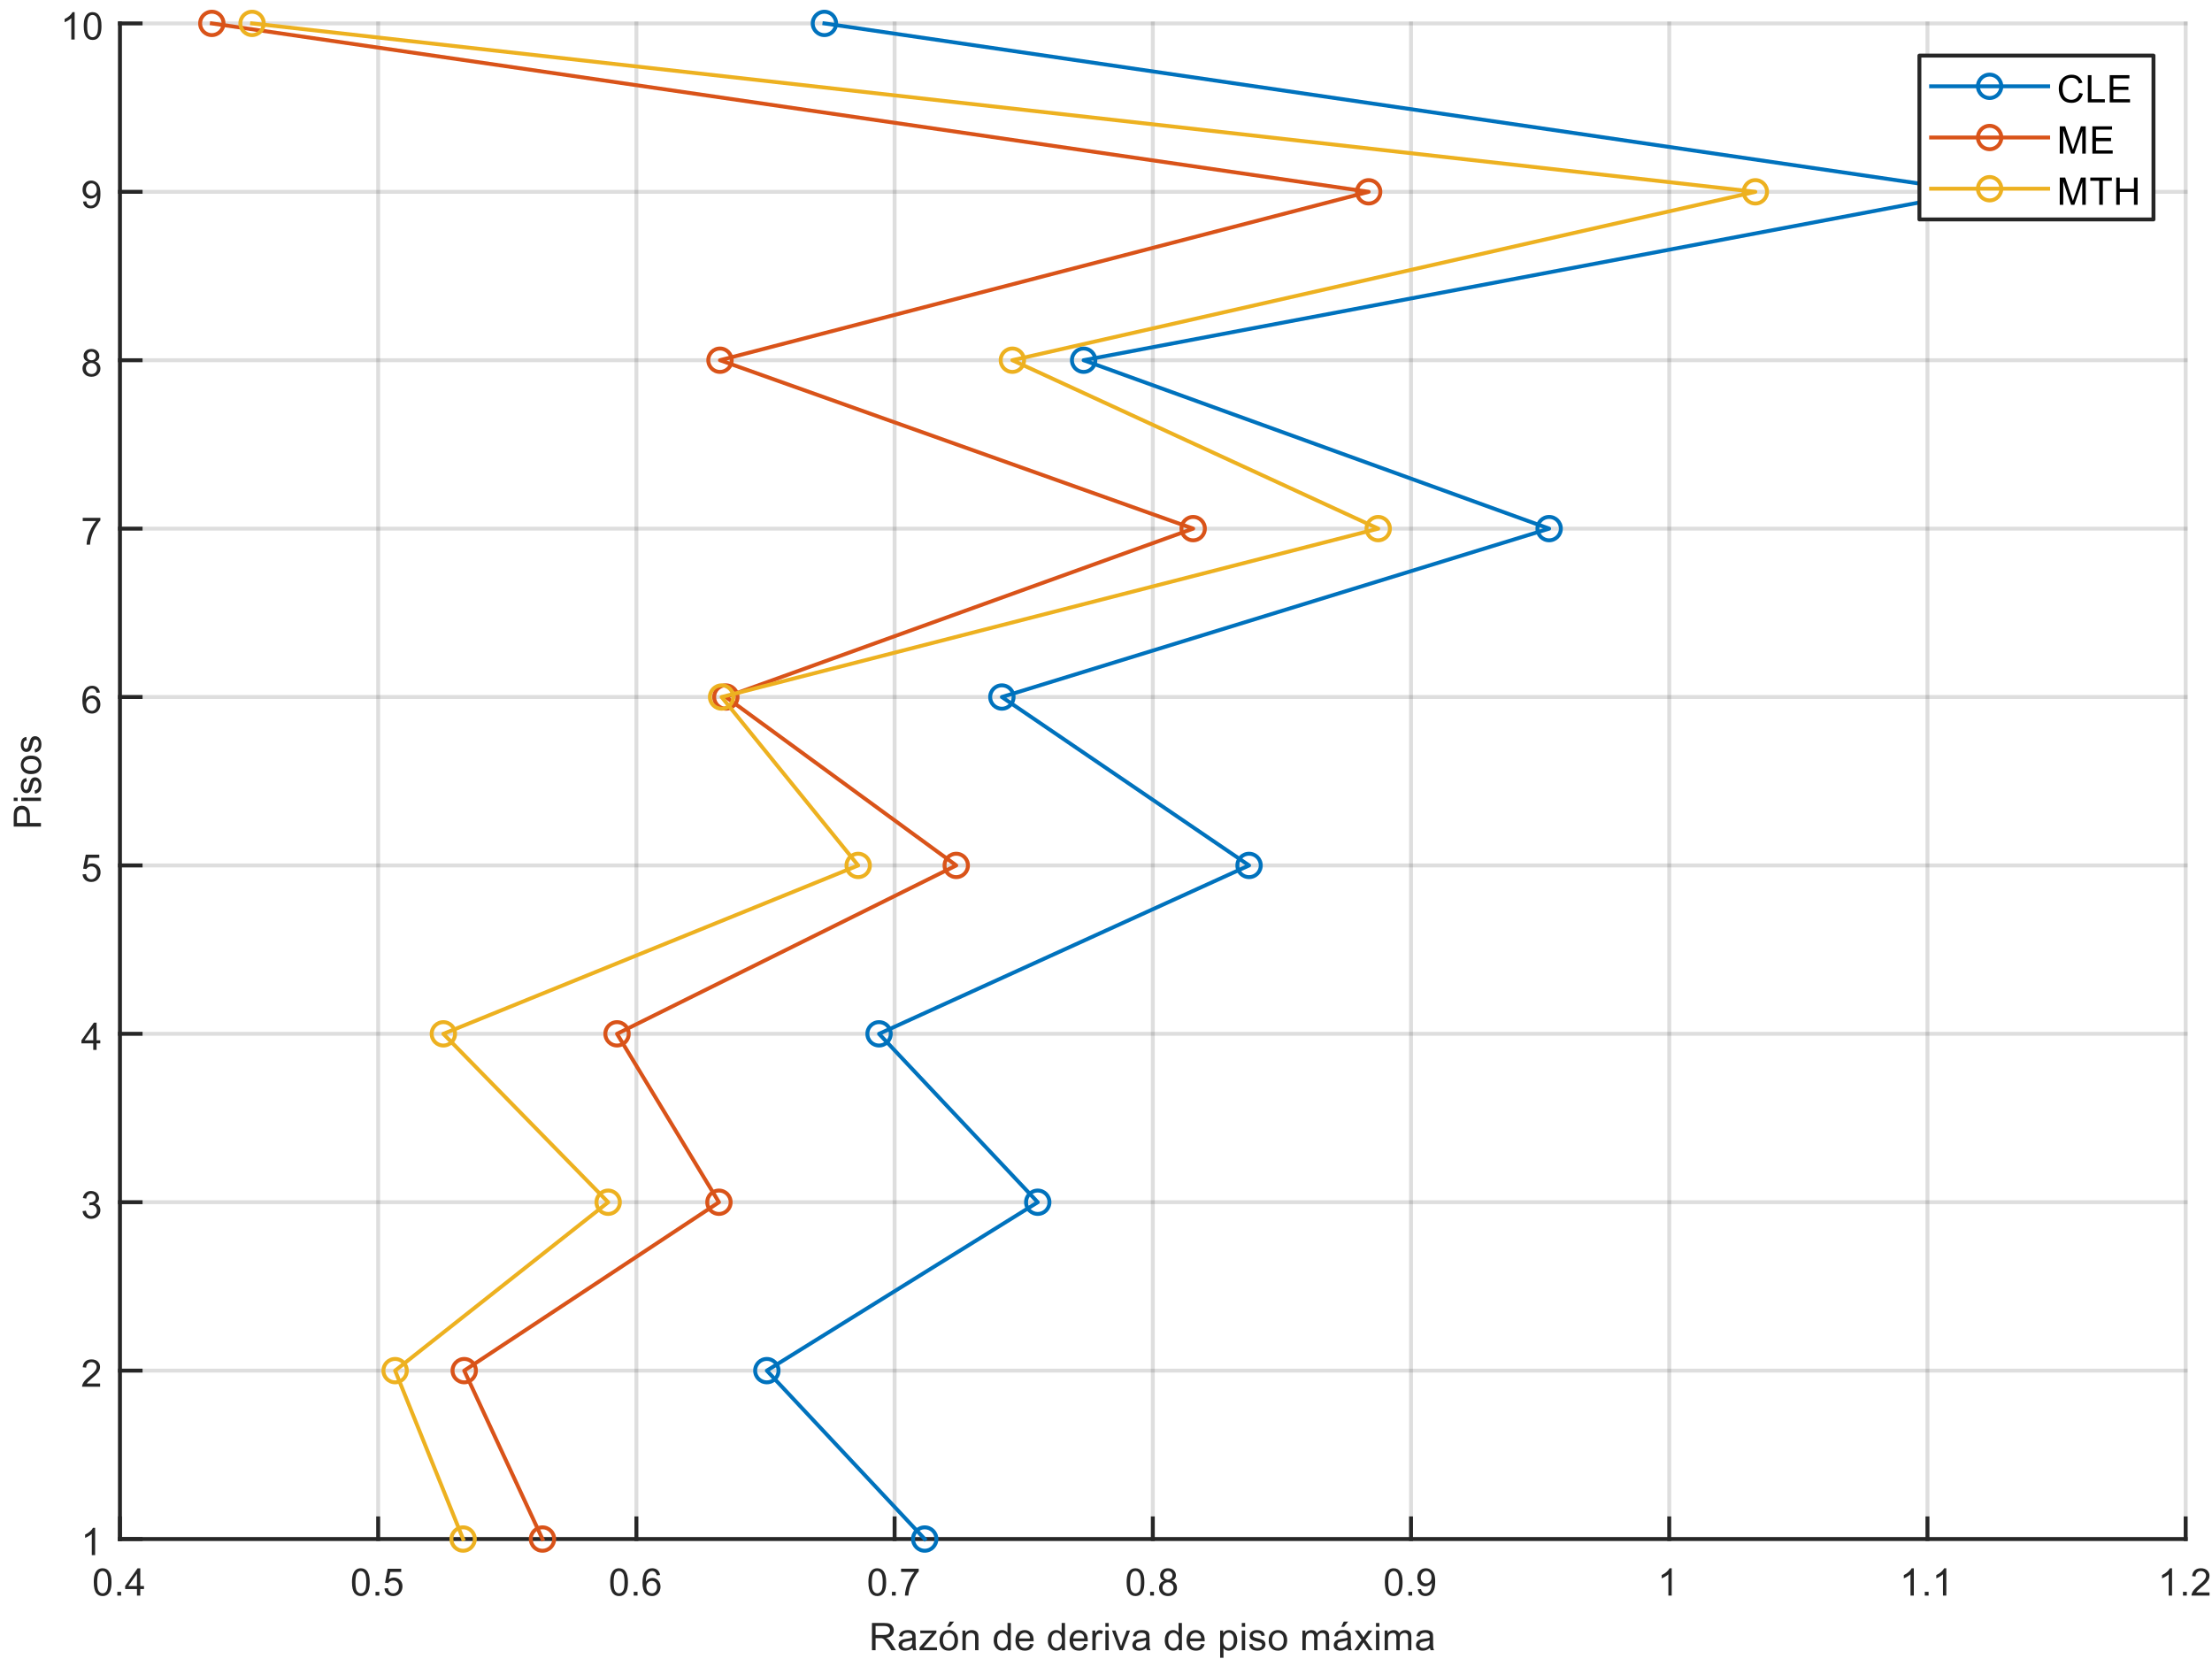 <?xml version="1.0"?>
<!DOCTYPE svg PUBLIC '-//W3C//DTD SVG 1.0//EN'
          'http://www.w3.org/TR/2001/REC-SVG-20010904/DTD/svg10.dtd'>
<svg xmlns:xlink="http://www.w3.org/1999/xlink" style="fill-opacity:1; color-rendering:auto; color-interpolation:auto; text-rendering:auto; stroke:black; stroke-linecap:square; stroke-miterlimit:10; shape-rendering:auto; stroke-opacity:1; fill:black; stroke-dasharray:none; font-weight:normal; stroke-width:1; font-family:'Dialog'; font-style:normal; stroke-linejoin:miter; font-size:12px; stroke-dashoffset:0; image-rendering:auto;" width="756" height="567" xmlns="http://www.w3.org/2000/svg"
><rect width="100%" height="100%" fill="#333333" stroke="none"/><!--Generated by the Batik Graphics2D SVG Generator--><defs id="genericDefs"
  /><g
  ><defs id="defs1"
    ><clipPath clipPathUnits="userSpaceOnUse" id="clipPath1"
      ><path d="M0 0 L756 0 L756 567 L0 567 L0 0 Z"
      /></clipPath
    ></defs
    ><g style="fill:white; stroke:white;"
    ><rect x="0" y="0" width="756" style="clip-path:url(#clipPath1); stroke:none;" height="567"
    /></g
    ><g style="fill:white; text-rendering:optimizeSpeed; color-rendering:optimizeSpeed; image-rendering:optimizeSpeed; shape-rendering:crispEdges; stroke:white; color-interpolation:sRGB;"
    ><rect x="0" width="756" height="567" y="0" style="stroke:none;"
      /><path style="stroke:none;" d="M41 526 L747 526 L747 8 L41 8 Z"
    /></g
    ><g style="stroke-linecap:butt; fill-opacity:0.149; fill:rgb(38,38,38); text-rendering:geometricPrecision; image-rendering:optimizeQuality; color-rendering:optimizeQuality; stroke-linejoin:round; stroke:rgb(38,38,38); color-interpolation:linearRGB; stroke-width:1.333; stroke-opacity:0.149;"
    ><line y2="8" style="fill:none;" x1="41" x2="41" y1="526"
      /><line y2="8" style="fill:none;" x1="129.25" x2="129.25" y1="526"
      /><line y2="8" style="fill:none;" x1="217.5" x2="217.5" y1="526"
      /><line y2="8" style="fill:none;" x1="305.75" x2="305.75" y1="526"
      /><line y2="8" style="fill:none;" x1="394" x2="394" y1="526"
      /><line y2="8" style="fill:none;" x1="482.25" x2="482.25" y1="526"
      /><line y2="8" style="fill:none;" x1="570.5" x2="570.5" y1="526"
      /><line y2="8" style="fill:none;" x1="658.75" x2="658.75" y1="526"
      /><line y2="8" style="fill:none;" x1="747" x2="747" y1="526"
      /><line y2="526" style="fill:none;" x1="747" x2="41" y1="526"
      /><line y2="468.445" style="fill:none;" x1="747" x2="41" y1="468.445"
      /><line y2="410.889" style="fill:none;" x1="747" x2="41" y1="410.889"
      /><line y2="353.333" style="fill:none;" x1="747" x2="41" y1="353.333"
      /><line y2="295.778" style="fill:none;" x1="747" x2="41" y1="295.778"
      /><line y2="238.222" style="fill:none;" x1="747" x2="41" y1="238.222"
      /><line y2="180.667" style="fill:none;" x1="747" x2="41" y1="180.667"
      /><line y2="123.111" style="fill:none;" x1="747" x2="41" y1="123.111"
      /><line y2="65.556" style="fill:none;" x1="747" x2="41" y1="65.556"
      /><line y2="8" style="fill:none;" x1="747" x2="41" y1="8"
      /><line x1="41" x2="747" y1="526" style="stroke-linecap:square; fill-opacity:1; fill:none; stroke-opacity:1;" y2="526"
      /><line x1="41" x2="41" y1="526" style="stroke-linecap:square; fill-opacity:1; fill:none; stroke-opacity:1;" y2="518.948"
      /><line x1="129.25" x2="129.25" y1="526" style="stroke-linecap:square; fill-opacity:1; fill:none; stroke-opacity:1;" y2="518.948"
      /><line x1="217.5" x2="217.5" y1="526" style="stroke-linecap:square; fill-opacity:1; fill:none; stroke-opacity:1;" y2="518.948"
      /><line x1="305.75" x2="305.75" y1="526" style="stroke-linecap:square; fill-opacity:1; fill:none; stroke-opacity:1;" y2="518.948"
      /><line x1="394" x2="394" y1="526" style="stroke-linecap:square; fill-opacity:1; fill:none; stroke-opacity:1;" y2="518.948"
      /><line x1="482.25" x2="482.25" y1="526" style="stroke-linecap:square; fill-opacity:1; fill:none; stroke-opacity:1;" y2="518.948"
      /><line x1="570.5" x2="570.5" y1="526" style="stroke-linecap:square; fill-opacity:1; fill:none; stroke-opacity:1;" y2="518.948"
      /><line x1="658.75" x2="658.75" y1="526" style="stroke-linecap:square; fill-opacity:1; fill:none; stroke-opacity:1;" y2="518.948"
      /><line x1="747" x2="747" y1="526" style="stroke-linecap:square; fill-opacity:1; fill:none; stroke-opacity:1;" y2="518.948"
    /></g
    ><g transform="translate(41,531.333)" style="font-size:13.333px; fill:rgb(38,38,38); text-rendering:geometricPrecision; image-rendering:optimizeQuality; color-rendering:optimizeQuality; font-family:'SansSerif'; stroke:rgb(38,38,38); color-interpolation:linearRGB;"
    ><path style="stroke:none;" d="M-8.953 9.406 Q-8.953 7.766 -8.617 6.758 Q-8.281 5.75 -7.609 5.203 Q-6.938 4.656 -5.922 4.656 Q-5.172 4.656 -4.609 4.961 Q-4.047 5.266 -3.68 5.828 Q-3.312 6.391 -3.102 7.211 Q-2.891 8.031 -2.891 9.406 Q-2.891 11.047 -3.227 12.055 Q-3.562 13.062 -4.234 13.609 Q-4.906 14.156 -5.922 14.156 Q-7.266 14.156 -8.047 13.188 Q-8.953 12.031 -8.953 9.406 ZM-7.781 9.406 Q-7.781 11.703 -7.25 12.461 Q-6.719 13.219 -5.922 13.219 Q-5.141 13.219 -4.602 12.461 Q-4.062 11.703 -4.062 9.406 Q-4.062 7.109 -4.602 6.359 Q-5.141 5.609 -5.938 5.609 Q-6.719 5.609 -7.203 6.266 Q-7.781 7.125 -7.781 9.406 ZM-0.909 14 L-0.909 12.703 L0.388 12.703 L0.388 14 L-0.909 14 ZM5.806 14 L5.806 11.766 L1.774 11.766 L1.774 10.719 L6.009 4.688 L6.946 4.688 L6.946 10.719 L8.212 10.719 L8.212 11.766 L6.946 11.766 L6.946 14 L5.806 14 ZM5.806 10.719 L5.806 6.531 L2.884 10.719 L5.806 10.719 Z"
    /></g
    ><g transform="translate(129.25,531.333)" style="font-size:13.333px; fill:rgb(38,38,38); text-rendering:geometricPrecision; image-rendering:optimizeQuality; color-rendering:optimizeQuality; font-family:'SansSerif'; stroke:rgb(38,38,38); color-interpolation:linearRGB;"
    ><path style="stroke:none;" d="M-8.953 9.406 Q-8.953 7.766 -8.617 6.758 Q-8.281 5.75 -7.609 5.203 Q-6.938 4.656 -5.922 4.656 Q-5.172 4.656 -4.609 4.961 Q-4.047 5.266 -3.68 5.828 Q-3.312 6.391 -3.102 7.211 Q-2.891 8.031 -2.891 9.406 Q-2.891 11.047 -3.227 12.055 Q-3.562 13.062 -4.234 13.609 Q-4.906 14.156 -5.922 14.156 Q-7.266 14.156 -8.047 13.188 Q-8.953 12.031 -8.953 9.406 ZM-7.781 9.406 Q-7.781 11.703 -7.25 12.461 Q-6.719 13.219 -5.922 13.219 Q-5.141 13.219 -4.602 12.461 Q-4.062 11.703 -4.062 9.406 Q-4.062 7.109 -4.602 6.359 Q-5.141 5.609 -5.938 5.609 Q-6.719 5.609 -7.203 6.266 Q-7.781 7.125 -7.781 9.406 ZM-0.909 14 L-0.909 12.703 L0.388 12.703 L0.388 14 L-0.909 14 ZM2.149 11.562 L3.337 11.453 Q3.477 12.344 3.962 12.781 Q4.446 13.219 5.134 13.219 Q5.962 13.219 6.532 12.594 Q7.102 11.969 7.102 10.953 Q7.102 9.969 6.556 9.406 Q6.009 8.844 5.118 8.844 Q4.556 8.844 4.11 9.094 Q3.665 9.344 3.415 9.734 L2.352 9.594 L3.243 4.828 L7.868 4.828 L7.868 5.906 L4.165 5.906 L3.665 8.406 Q4.493 7.828 5.415 7.828 Q6.634 7.828 7.47 8.672 Q8.306 9.516 8.306 10.844 Q8.306 12.109 7.571 13.031 Q6.681 14.156 5.134 14.156 Q3.868 14.156 3.063 13.445 Q2.259 12.734 2.149 11.562 Z"
    /></g
    ><g transform="translate(217.5,531.333)" style="font-size:13.333px; fill:rgb(38,38,38); text-rendering:geometricPrecision; image-rendering:optimizeQuality; color-rendering:optimizeQuality; font-family:'SansSerif'; stroke:rgb(38,38,38); color-interpolation:linearRGB;"
    ><path style="stroke:none;" d="M-8.953 9.406 Q-8.953 7.766 -8.617 6.758 Q-8.281 5.75 -7.609 5.203 Q-6.938 4.656 -5.922 4.656 Q-5.172 4.656 -4.609 4.961 Q-4.047 5.266 -3.68 5.828 Q-3.312 6.391 -3.102 7.211 Q-2.891 8.031 -2.891 9.406 Q-2.891 11.047 -3.227 12.055 Q-3.562 13.062 -4.234 13.609 Q-4.906 14.156 -5.922 14.156 Q-7.266 14.156 -8.047 13.188 Q-8.953 12.031 -8.953 9.406 ZM-7.781 9.406 Q-7.781 11.703 -7.25 12.461 Q-6.719 13.219 -5.922 13.219 Q-5.141 13.219 -4.602 12.461 Q-4.062 11.703 -4.062 9.406 Q-4.062 7.109 -4.602 6.359 Q-5.141 5.609 -5.938 5.609 Q-6.719 5.609 -7.203 6.266 Q-7.781 7.125 -7.781 9.406 ZM-0.909 14 L-0.909 12.703 L0.388 12.703 L0.388 14 L-0.909 14 ZM8.071 6.969 L6.931 7.062 Q6.79 6.391 6.509 6.078 Q6.04 5.594 5.368 5.594 Q4.821 5.594 4.399 5.906 Q3.868 6.297 3.555 7.047 Q3.243 7.797 3.227 9.203 Q3.634 8.578 4.235 8.273 Q4.837 7.969 5.493 7.969 Q6.634 7.969 7.438 8.805 Q8.243 9.641 8.243 10.984 Q8.243 11.859 7.86 12.609 Q7.477 13.359 6.821 13.758 Q6.165 14.156 5.321 14.156 Q3.899 14.156 2.993 13.109 Q2.087 12.062 2.087 9.641 Q2.087 6.953 3.087 5.719 Q3.962 4.656 5.431 4.656 Q6.524 4.656 7.227 5.273 Q7.931 5.891 8.071 6.969 ZM3.399 10.984 Q3.399 11.578 3.649 12.117 Q3.899 12.656 4.352 12.938 Q4.806 13.219 5.306 13.219 Q6.024 13.219 6.548 12.633 Q7.071 12.047 7.071 11.047 Q7.071 10.078 6.556 9.523 Q6.04 8.969 5.259 8.969 Q4.477 8.969 3.938 9.523 Q3.399 10.078 3.399 10.984 Z"
    /></g
    ><g transform="translate(305.75,531.333)" style="font-size:13.333px; fill:rgb(38,38,38); text-rendering:geometricPrecision; image-rendering:optimizeQuality; color-rendering:optimizeQuality; font-family:'SansSerif'; stroke:rgb(38,38,38); color-interpolation:linearRGB;"
    ><path style="stroke:none;" d="M-8.953 9.406 Q-8.953 7.766 -8.617 6.758 Q-8.281 5.75 -7.609 5.203 Q-6.938 4.656 -5.922 4.656 Q-5.172 4.656 -4.609 4.961 Q-4.047 5.266 -3.68 5.828 Q-3.312 6.391 -3.102 7.211 Q-2.891 8.031 -2.891 9.406 Q-2.891 11.047 -3.227 12.055 Q-3.562 13.062 -4.234 13.609 Q-4.906 14.156 -5.922 14.156 Q-7.266 14.156 -8.047 13.188 Q-8.953 12.031 -8.953 9.406 ZM-7.781 9.406 Q-7.781 11.703 -7.25 12.461 Q-6.719 13.219 -5.922 13.219 Q-5.141 13.219 -4.602 12.461 Q-4.062 11.703 -4.062 9.406 Q-4.062 7.109 -4.602 6.359 Q-5.141 5.609 -5.938 5.609 Q-6.719 5.609 -7.203 6.266 Q-7.781 7.125 -7.781 9.406 ZM-0.909 14 L-0.909 12.703 L0.388 12.703 L0.388 14 L-0.909 14 ZM2.212 5.906 L2.212 4.812 L8.243 4.812 L8.243 5.703 Q7.352 6.656 6.477 8.219 Q5.602 9.781 5.134 11.438 Q4.79 12.609 4.696 14 L3.524 14 Q3.54 12.906 3.954 11.352 Q4.368 9.797 5.134 8.352 Q5.899 6.906 6.774 5.906 L2.212 5.906 Z"
    /></g
    ><g transform="translate(394,531.333)" style="font-size:13.333px; fill:rgb(38,38,38); text-rendering:geometricPrecision; image-rendering:optimizeQuality; color-rendering:optimizeQuality; font-family:'SansSerif'; stroke:rgb(38,38,38); color-interpolation:linearRGB;"
    ><path style="stroke:none;" d="M-8.953 9.406 Q-8.953 7.766 -8.617 6.758 Q-8.281 5.75 -7.609 5.203 Q-6.938 4.656 -5.922 4.656 Q-5.172 4.656 -4.609 4.961 Q-4.047 5.266 -3.68 5.828 Q-3.312 6.391 -3.102 7.211 Q-2.891 8.031 -2.891 9.406 Q-2.891 11.047 -3.227 12.055 Q-3.562 13.062 -4.234 13.609 Q-4.906 14.156 -5.922 14.156 Q-7.266 14.156 -8.047 13.188 Q-8.953 12.031 -8.953 9.406 ZM-7.781 9.406 Q-7.781 11.703 -7.25 12.461 Q-6.719 13.219 -5.922 13.219 Q-5.141 13.219 -4.602 12.461 Q-4.062 11.703 -4.062 9.406 Q-4.062 7.109 -4.602 6.359 Q-5.141 5.609 -5.938 5.609 Q-6.719 5.609 -7.203 6.266 Q-7.781 7.125 -7.781 9.406 ZM-0.909 14 L-0.909 12.703 L0.388 12.703 L0.388 14 L-0.909 14 ZM3.899 8.953 Q3.196 8.688 2.852 8.211 Q2.509 7.734 2.509 7.062 Q2.509 6.047 3.235 5.352 Q3.962 4.656 5.181 4.656 Q6.399 4.656 7.141 5.367 Q7.884 6.078 7.884 7.094 Q7.884 7.734 7.54 8.211 Q7.196 8.688 6.509 8.953 Q7.368 9.234 7.813 9.859 Q8.259 10.484 8.259 11.344 Q8.259 12.531 7.415 13.344 Q6.571 14.156 5.196 14.156 Q3.821 14.156 2.977 13.344 Q2.134 12.531 2.134 11.312 Q2.134 10.406 2.595 9.789 Q3.055 9.172 3.899 8.953 ZM3.665 7.016 Q3.665 7.672 4.095 8.094 Q4.524 8.516 5.196 8.516 Q5.868 8.516 6.29 8.102 Q6.712 7.688 6.712 7.078 Q6.712 6.453 6.274 6.023 Q5.837 5.594 5.196 5.594 Q4.54 5.594 4.102 6.016 Q3.665 6.438 3.665 7.016 ZM3.305 11.312 Q3.305 11.797 3.54 12.258 Q3.774 12.719 4.227 12.969 Q4.681 13.219 5.212 13.219 Q6.024 13.219 6.556 12.695 Q7.087 12.172 7.087 11.359 Q7.087 10.531 6.54 9.992 Q5.993 9.453 5.165 9.453 Q4.368 9.453 3.837 9.984 Q3.305 10.516 3.305 11.312 Z"
    /></g
    ><g transform="translate(482.25,531.333)" style="font-size:13.333px; fill:rgb(38,38,38); text-rendering:geometricPrecision; image-rendering:optimizeQuality; color-rendering:optimizeQuality; font-family:'SansSerif'; stroke:rgb(38,38,38); color-interpolation:linearRGB;"
    ><path style="stroke:none;" d="M-8.953 9.406 Q-8.953 7.766 -8.617 6.758 Q-8.281 5.75 -7.609 5.203 Q-6.938 4.656 -5.922 4.656 Q-5.172 4.656 -4.609 4.961 Q-4.047 5.266 -3.68 5.828 Q-3.312 6.391 -3.102 7.211 Q-2.891 8.031 -2.891 9.406 Q-2.891 11.047 -3.227 12.055 Q-3.562 13.062 -4.234 13.609 Q-4.906 14.156 -5.922 14.156 Q-7.266 14.156 -8.047 13.188 Q-8.953 12.031 -8.953 9.406 ZM-7.781 9.406 Q-7.781 11.703 -7.25 12.461 Q-6.719 13.219 -5.922 13.219 Q-5.141 13.219 -4.602 12.461 Q-4.062 11.703 -4.062 9.406 Q-4.062 7.109 -4.602 6.359 Q-5.141 5.609 -5.938 5.609 Q-6.719 5.609 -7.203 6.266 Q-7.781 7.125 -7.781 9.406 ZM-0.909 14 L-0.909 12.703 L0.388 12.703 L0.388 14 L-0.909 14 ZM2.321 11.844 L3.415 11.75 Q3.555 12.516 3.946 12.867 Q4.337 13.219 4.962 13.219 Q5.477 13.219 5.876 12.977 Q6.274 12.734 6.532 12.336 Q6.79 11.938 6.954 11.25 Q7.118 10.562 7.118 9.844 Q7.118 9.766 7.118 9.625 Q6.774 10.172 6.181 10.508 Q5.587 10.844 4.899 10.844 Q3.743 10.844 2.946 10.008 Q2.149 9.172 2.149 7.797 Q2.149 6.375 2.977 5.516 Q3.805 4.656 5.071 4.656 Q5.977 4.656 6.727 5.148 Q7.477 5.641 7.868 6.539 Q8.259 7.438 8.259 9.156 Q8.259 10.938 7.876 11.992 Q7.493 13.047 6.727 13.602 Q5.962 14.156 4.931 14.156 Q3.837 14.156 3.142 13.555 Q2.446 12.953 2.321 11.844 ZM6.993 7.734 Q6.993 6.75 6.47 6.18 Q5.946 5.609 5.212 5.609 Q4.446 5.609 3.884 6.227 Q3.321 6.844 3.321 7.844 Q3.321 8.719 3.852 9.273 Q4.384 9.828 5.181 9.828 Q5.977 9.828 6.485 9.273 Q6.993 8.719 6.993 7.734 Z"
    /></g
    ><g transform="translate(570.5,531.333)" style="font-size:13.333px; fill:rgb(38,38,38); text-rendering:geometricPrecision; image-rendering:optimizeQuality; color-rendering:optimizeQuality; font-family:'SansSerif'; stroke:rgb(38,38,38); color-interpolation:linearRGB;"
    ><path style="stroke:none;" d="M0.844 14 L-0.297 14 L-0.297 6.719 Q-0.719 7.109 -1.383 7.508 Q-2.047 7.906 -2.578 8.094 L-2.578 6.984 Q-1.625 6.547 -0.906 5.906 Q-0.188 5.266 0.109 4.656 L0.844 4.656 L0.844 14 Z"
    /></g
    ><g transform="translate(658.75,531.333)" style="font-size:13.333px; fill:rgb(38,38,38); text-rendering:geometricPrecision; image-rendering:optimizeQuality; color-rendering:optimizeQuality; font-family:'SansSerif'; stroke:rgb(38,38,38); color-interpolation:linearRGB;"
    ><path style="stroke:none;" d="M-4.656 14 L-5.797 14 L-5.797 6.719 Q-6.219 7.109 -6.883 7.508 Q-7.547 7.906 -8.078 8.094 L-8.078 6.984 Q-7.125 6.547 -6.406 5.906 Q-5.688 5.266 -5.391 4.656 L-4.656 4.656 L-4.656 14 ZM-0.909 14 L-0.909 12.703 L0.388 12.703 L0.388 14 L-0.909 14 ZM6.446 14 L5.306 14 L5.306 6.719 Q4.884 7.109 4.22 7.508 Q3.555 7.906 3.024 8.094 L3.024 6.984 Q3.977 6.547 4.696 5.906 Q5.415 5.266 5.712 4.656 L6.446 4.656 L6.446 14 Z"
    /></g
    ><g transform="translate(747,531.333)" style="font-size:13.333px; fill:rgb(38,38,38); text-rendering:geometricPrecision; image-rendering:optimizeQuality; color-rendering:optimizeQuality; font-family:'SansSerif'; stroke:rgb(38,38,38); color-interpolation:linearRGB;"
    ><path style="stroke:none;" d="M-4.656 14 L-5.797 14 L-5.797 6.719 Q-6.219 7.109 -6.883 7.508 Q-7.547 7.906 -8.078 8.094 L-8.078 6.984 Q-7.125 6.547 -6.406 5.906 Q-5.688 5.266 -5.391 4.656 L-4.656 4.656 L-4.656 14 ZM-0.909 14 L-0.909 12.703 L0.388 12.703 L0.388 14 L-0.909 14 ZM8.149 12.906 L8.149 14 L1.993 14 Q1.977 13.594 2.134 13.203 Q2.368 12.578 2.884 11.969 Q3.399 11.359 4.384 10.562 Q5.899 9.312 6.431 8.586 Q6.962 7.859 6.962 7.219 Q6.962 6.531 6.477 6.07 Q5.993 5.609 5.212 5.609 Q4.384 5.609 3.892 6.102 Q3.399 6.594 3.384 7.469 L2.212 7.344 Q2.337 6.031 3.118 5.344 Q3.899 4.656 5.227 4.656 Q6.571 4.656 7.352 5.398 Q8.134 6.141 8.134 7.234 Q8.134 7.797 7.907 8.336 Q7.681 8.875 7.149 9.477 Q6.618 10.078 5.384 11.109 Q4.352 11.969 4.063 12.281 Q3.774 12.594 3.587 12.906 L8.149 12.906 Z"
    /></g
    ><g transform="translate(394,550)" style="font-size:13.333px; fill:rgb(38,38,38); text-rendering:geometricPrecision; image-rendering:optimizeQuality; color-rendering:optimizeQuality; font-family:'SansSerif'; stroke:rgb(38,38,38); color-interpolation:linearRGB;"
    ><path style="stroke:none;" d="M-95.984 14 L-95.984 4.688 L-91.859 4.688 Q-90.609 4.688 -89.961 4.945 Q-89.312 5.203 -88.922 5.836 Q-88.531 6.469 -88.531 7.234 Q-88.531 8.219 -89.18 8.898 Q-89.828 9.578 -91.156 9.766 Q-90.672 10 -90.422 10.234 Q-89.875 10.719 -89.391 11.469 L-87.781 14 L-89.328 14 L-90.562 12.062 Q-91.094 11.219 -91.445 10.781 Q-91.797 10.344 -92.07 10.164 Q-92.344 9.984 -92.625 9.906 Q-92.844 9.875 -93.312 9.875 L-94.75 9.875 L-94.75 14 L-95.984 14 ZM-94.75 8.797 L-92.094 8.797 Q-91.25 8.797 -90.773 8.625 Q-90.297 8.453 -90.055 8.07 Q-89.812 7.688 -89.812 7.234 Q-89.812 6.578 -90.289 6.148 Q-90.766 5.719 -91.797 5.719 L-94.75 5.719 L-94.75 8.797 ZM-82.136 13.172 Q-82.761 13.703 -83.347 13.93 Q-83.933 14.156 -84.605 14.156 Q-85.73 14.156 -86.324 13.609 Q-86.917 13.062 -86.917 12.219 Q-86.917 11.734 -86.691 11.32 Q-86.464 10.906 -86.097 10.656 Q-85.73 10.406 -85.277 10.281 Q-84.949 10.203 -84.261 10.109 Q-82.886 9.953 -82.23 9.719 Q-82.214 9.484 -82.214 9.422 Q-82.214 8.719 -82.542 8.438 Q-82.98 8.047 -83.839 8.047 Q-84.652 8.047 -85.035 8.328 Q-85.417 8.609 -85.605 9.328 L-86.714 9.188 Q-86.574 8.469 -86.222 8.023 Q-85.871 7.578 -85.207 7.344 Q-84.542 7.109 -83.683 7.109 Q-82.808 7.109 -82.269 7.312 Q-81.73 7.516 -81.48 7.82 Q-81.23 8.125 -81.121 8.594 Q-81.074 8.891 -81.074 9.656 L-81.074 11.172 Q-81.074 12.766 -80.996 13.188 Q-80.917 13.609 -80.714 14 L-81.902 14 Q-82.074 13.641 -82.136 13.172 ZM-82.23 10.609 Q-82.855 10.875 -84.089 11.047 Q-84.792 11.156 -85.089 11.281 Q-85.386 11.406 -85.542 11.648 Q-85.699 11.891 -85.699 12.188 Q-85.699 12.641 -85.355 12.945 Q-85.011 13.25 -84.339 13.25 Q-83.683 13.25 -83.167 12.961 Q-82.652 12.672 -82.402 12.172 Q-82.23 11.797 -82.23 11.031 L-82.23 10.609 ZM-79.732 14 L-79.732 13.078 L-75.436 8.141 Q-76.17 8.188 -76.732 8.188 L-79.467 8.188 L-79.467 7.266 L-73.967 7.266 L-73.967 8.016 L-77.607 12.297 L-78.326 13.078 Q-77.545 13.016 -76.873 13.016 L-73.764 13.016 L-73.764 14 L-79.732 14 ZM-72.889 10.625 Q-72.889 8.75 -71.857 7.859 Q-70.982 7.109 -69.732 7.109 Q-68.342 7.109 -67.459 8.016 Q-66.576 8.922 -66.576 10.531 Q-66.576 11.828 -66.967 12.578 Q-67.357 13.328 -68.107 13.742 Q-68.857 14.156 -69.732 14.156 Q-71.154 14.156 -72.021 13.25 Q-72.889 12.344 -72.889 10.625 ZM-71.717 10.625 Q-71.717 11.922 -71.154 12.57 Q-70.592 13.219 -69.732 13.219 Q-68.889 13.219 -68.318 12.57 Q-67.748 11.922 -67.748 10.594 Q-67.748 9.344 -68.318 8.695 Q-68.889 8.047 -69.732 8.047 Q-70.592 8.047 -71.154 8.688 Q-71.717 9.328 -71.717 10.625 ZM-70.279 6 L-69.436 4.219 L-67.936 4.219 L-69.326 6 L-70.279 6 ZM-65.063 14 L-65.063 7.266 L-64.032 7.266 L-64.032 8.219 Q-63.297 7.109 -61.891 7.109 Q-61.282 7.109 -60.774 7.328 Q-60.266 7.547 -60.008 7.898 Q-59.751 8.25 -59.657 8.75 Q-59.594 9.062 -59.594 9.859 L-59.594 14 L-60.735 14 L-60.735 9.906 Q-60.735 9.203 -60.868 8.859 Q-61.001 8.516 -61.336 8.305 Q-61.672 8.094 -62.126 8.094 Q-62.86 8.094 -63.391 8.555 Q-63.922 9.016 -63.922 10.312 L-63.922 14 L-65.063 14 ZM-49.586 14 L-49.586 13.156 Q-50.226 14.156 -51.476 14.156 Q-52.273 14.156 -52.953 13.711 Q-53.632 13.266 -54.007 12.469 Q-54.382 11.672 -54.382 10.641 Q-54.382 9.625 -54.039 8.805 Q-53.695 7.984 -53.023 7.547 Q-52.351 7.109 -51.523 7.109 Q-50.914 7.109 -50.437 7.367 Q-49.961 7.625 -49.664 8.031 L-49.664 4.688 L-48.523 4.688 L-48.523 14 L-49.586 14 ZM-53.195 10.641 Q-53.195 11.938 -52.656 12.578 Q-52.117 13.219 -51.367 13.219 Q-50.617 13.219 -50.093 12.602 Q-49.57 11.984 -49.57 10.734 Q-49.57 9.344 -50.101 8.695 Q-50.632 8.047 -51.414 8.047 Q-52.179 8.047 -52.687 8.672 Q-53.195 9.297 -53.195 10.641 ZM-41.947 11.828 L-40.76 11.969 Q-41.041 13.016 -41.799 13.586 Q-42.557 14.156 -43.729 14.156 Q-45.213 14.156 -46.08 13.242 Q-46.947 12.328 -46.947 10.688 Q-46.947 8.984 -46.065 8.047 Q-45.182 7.109 -43.791 7.109 Q-42.432 7.109 -41.58 8.031 Q-40.729 8.953 -40.729 10.609 Q-40.729 10.719 -40.729 10.922 L-45.76 10.922 Q-45.697 12.031 -45.135 12.625 Q-44.572 13.219 -43.729 13.219 Q-43.088 13.219 -42.643 12.883 Q-42.197 12.547 -41.947 11.828 ZM-45.697 9.984 L-41.932 9.984 Q-42.01 9.125 -42.369 8.703 Q-42.916 8.047 -43.776 8.047 Q-44.572 8.047 -45.104 8.57 Q-45.635 9.094 -45.697 9.984 ZM-31.079 14 L-31.079 13.156 Q-31.72 14.156 -32.97 14.156 Q-33.767 14.156 -34.447 13.711 Q-35.126 13.266 -35.501 12.469 Q-35.876 11.672 -35.876 10.641 Q-35.876 9.625 -35.532 8.805 Q-35.189 7.984 -34.517 7.547 Q-33.845 7.109 -33.017 7.109 Q-32.407 7.109 -31.931 7.367 Q-31.454 7.625 -31.157 8.031 L-31.157 4.688 L-30.017 4.688 L-30.017 14 L-31.079 14 ZM-34.689 10.641 Q-34.689 11.938 -34.15 12.578 Q-33.611 13.219 -32.861 13.219 Q-32.111 13.219 -31.587 12.602 Q-31.064 11.984 -31.064 10.734 Q-31.064 9.344 -31.595 8.695 Q-32.126 8.047 -32.907 8.047 Q-33.673 8.047 -34.181 8.672 Q-34.689 9.297 -34.689 10.641 ZM-23.441 11.828 L-22.254 11.969 Q-22.535 13.016 -23.293 13.586 Q-24.051 14.156 -25.222 14.156 Q-26.707 14.156 -27.574 13.242 Q-28.441 12.328 -28.441 10.688 Q-28.441 8.984 -27.558 8.047 Q-26.676 7.109 -25.285 7.109 Q-23.926 7.109 -23.074 8.031 Q-22.222 8.953 -22.222 10.609 Q-22.222 10.719 -22.222 10.922 L-27.254 10.922 Q-27.191 12.031 -26.629 12.625 Q-26.066 13.219 -25.222 13.219 Q-24.582 13.219 -24.137 12.883 Q-23.691 12.547 -23.441 11.828 ZM-27.191 9.984 L-23.426 9.984 Q-23.504 9.125 -23.863 8.703 Q-24.41 8.047 -25.269 8.047 Q-26.066 8.047 -26.597 8.57 Q-27.129 9.094 -27.191 9.984 ZM-20.662 14 L-20.662 7.266 L-19.631 7.266 L-19.631 8.281 Q-19.241 7.562 -18.905 7.336 Q-18.569 7.109 -18.178 7.109 Q-17.6 7.109 -17.006 7.469 L-17.397 8.531 Q-17.819 8.281 -18.225 8.281 Q-18.6 8.281 -18.905 8.508 Q-19.209 8.734 -19.334 9.141 Q-19.522 9.75 -19.522 10.469 L-19.522 14 L-20.662 14 ZM-16.214 6.016 L-16.214 4.688 L-15.073 4.688 L-15.073 6.016 L-16.214 6.016 ZM-16.214 14 L-16.214 7.266 L-15.073 7.266 L-15.073 14 L-16.214 14 ZM-11.381 14 L-13.944 7.266 L-12.74 7.266 L-11.303 11.297 Q-11.069 11.953 -10.865 12.656 Q-10.709 12.125 -10.444 11.375 L-8.944 7.266 L-7.772 7.266 L-10.319 14 L-11.381 14 ZM-2.209 13.172 Q-2.834 13.703 -3.42 13.93 Q-4.006 14.156 -4.678 14.156 Q-5.803 14.156 -6.397 13.609 Q-6.99 13.062 -6.99 12.219 Q-6.99 11.734 -6.764 11.32 Q-6.537 10.906 -6.17 10.656 Q-5.803 10.406 -5.35 10.281 Q-5.022 10.203 -4.334 10.109 Q-2.959 9.953 -2.303 9.719 Q-2.287 9.484 -2.287 9.422 Q-2.287 8.719 -2.615 8.438 Q-3.053 8.047 -3.912 8.047 Q-4.725 8.047 -5.108 8.328 Q-5.49 8.609 -5.678 9.328 L-6.787 9.188 Q-6.647 8.469 -6.295 8.023 Q-5.944 7.578 -5.279 7.344 Q-4.615 7.109 -3.756 7.109 Q-2.881 7.109 -2.342 7.312 Q-1.803 7.516 -1.553 7.82 Q-1.303 8.125 -1.194 8.594 Q-1.147 8.891 -1.147 9.656 L-1.147 11.172 Q-1.147 12.766 -1.069 13.188 Q-0.99 13.609 -0.787 14 L-1.975 14 Q-2.147 13.641 -2.209 13.172 ZM-2.303 10.609 Q-2.928 10.875 -4.162 11.047 Q-4.865 11.156 -5.162 11.281 Q-5.459 11.406 -5.615 11.648 Q-5.772 11.891 -5.772 12.188 Q-5.772 12.641 -5.428 12.945 Q-5.084 13.25 -4.412 13.25 Q-3.756 13.25 -3.24 12.961 Q-2.725 12.672 -2.475 12.172 Q-2.303 11.797 -2.303 11.031 L-2.303 10.609 ZM8.878 14 L8.878 13.156 Q8.237 14.156 6.987 14.156 Q6.19 14.156 5.511 13.711 Q4.831 13.266 4.456 12.469 Q4.081 11.672 4.081 10.641 Q4.081 9.625 4.425 8.805 Q4.768 7.984 5.44 7.547 Q6.112 7.109 6.94 7.109 Q7.55 7.109 8.026 7.367 Q8.503 7.625 8.8 8.031 L8.8 4.688 L9.94 4.688 L9.94 14 L8.878 14 ZM5.268 10.641 Q5.268 11.938 5.807 12.578 Q6.346 13.219 7.096 13.219 Q7.846 13.219 8.37 12.602 Q8.893 11.984 8.893 10.734 Q8.893 9.344 8.362 8.695 Q7.831 8.047 7.05 8.047 Q6.284 8.047 5.776 8.672 Q5.268 9.297 5.268 10.641 ZM16.516 11.828 L17.703 11.969 Q17.422 13.016 16.664 13.586 Q15.906 14.156 14.735 14.156 Q13.25 14.156 12.383 13.242 Q11.516 12.328 11.516 10.688 Q11.516 8.984 12.399 8.047 Q13.281 7.109 14.672 7.109 Q16.031 7.109 16.883 8.031 Q17.735 8.953 17.735 10.609 Q17.735 10.719 17.735 10.922 L12.703 10.922 Q12.766 12.031 13.328 12.625 Q13.891 13.219 14.735 13.219 Q15.375 13.219 15.82 12.883 Q16.266 12.547 16.516 11.828 ZM12.766 9.984 L16.531 9.984 Q16.453 9.125 16.094 8.703 Q15.547 8.047 14.688 8.047 Q13.891 8.047 13.36 8.57 Q12.828 9.094 12.766 9.984 ZM23.009 16.578 L23.009 7.266 L24.04 7.266 L24.04 8.141 Q24.415 7.625 24.876 7.367 Q25.337 7.109 26.009 7.109 Q26.868 7.109 27.524 7.555 Q28.181 8 28.517 8.805 Q28.853 9.609 28.853 10.578 Q28.853 11.609 28.485 12.438 Q28.118 13.266 27.407 13.711 Q26.696 14.156 25.915 14.156 Q25.353 14.156 24.899 13.914 Q24.446 13.672 24.149 13.297 L24.149 16.578 L23.009 16.578 ZM24.04 10.672 Q24.04 11.969 24.571 12.594 Q25.103 13.219 25.837 13.219 Q26.603 13.219 27.149 12.57 Q27.696 11.922 27.696 10.578 Q27.696 9.281 27.165 8.641 Q26.634 8 25.899 8 Q25.165 8 24.603 8.68 Q24.04 9.359 24.04 10.672 ZM30.413 6.016 L30.413 4.688 L31.553 4.688 L31.553 6.016 L30.413 6.016 ZM30.413 14 L30.413 7.266 L31.553 7.266 L31.553 14 L30.413 14 ZM32.917 11.984 L34.042 11.812 Q34.136 12.484 34.573 12.852 Q35.011 13.219 35.792 13.219 Q36.573 13.219 36.956 12.898 Q37.339 12.578 37.339 12.141 Q37.339 11.75 36.995 11.531 Q36.761 11.375 35.823 11.141 Q34.573 10.828 34.089 10.594 Q33.605 10.359 33.355 9.953 Q33.105 9.547 33.105 9.047 Q33.105 8.594 33.308 8.211 Q33.511 7.828 33.87 7.578 Q34.136 7.375 34.597 7.242 Q35.058 7.109 35.589 7.109 Q36.37 7.109 36.972 7.336 Q37.573 7.562 37.862 7.953 Q38.151 8.344 38.261 9 L37.136 9.156 Q37.058 8.625 36.698 8.336 Q36.339 8.047 35.667 8.047 Q34.886 8.047 34.542 8.305 Q34.198 8.562 34.198 8.922 Q34.198 9.141 34.339 9.312 Q34.48 9.5 34.776 9.625 Q34.948 9.688 35.792 9.906 Q37.011 10.234 37.487 10.438 Q37.964 10.641 38.237 11.039 Q38.511 11.438 38.511 12.016 Q38.511 12.594 38.175 13.094 Q37.839 13.594 37.214 13.875 Q36.589 14.156 35.792 14.156 Q34.48 14.156 33.792 13.609 Q33.105 13.062 32.917 11.984 ZM39.605 10.625 Q39.605 8.75 40.636 7.859 Q41.511 7.109 42.761 7.109 Q44.151 7.109 45.034 8.016 Q45.917 8.922 45.917 10.531 Q45.917 11.828 45.526 12.578 Q45.136 13.328 44.386 13.742 Q43.636 14.156 42.761 14.156 Q41.339 14.156 40.472 13.25 Q39.605 12.344 39.605 10.625 ZM40.776 10.625 Q40.776 11.922 41.339 12.57 Q41.901 13.219 42.761 13.219 Q43.605 13.219 44.175 12.57 Q44.745 11.922 44.745 10.594 Q44.745 9.344 44.175 8.695 Q43.605 8.047 42.761 8.047 Q41.901 8.047 41.339 8.688 Q40.776 9.328 40.776 10.625 ZM51.129 14 L51.129 7.266 L52.145 7.266 L52.145 8.203 Q52.473 7.703 52.996 7.406 Q53.52 7.109 54.191 7.109 Q54.941 7.109 55.418 7.422 Q55.895 7.734 56.098 8.281 Q56.895 7.109 58.176 7.109 Q59.176 7.109 59.715 7.664 Q60.254 8.219 60.254 9.375 L60.254 14 L59.129 14 L59.129 9.75 Q59.129 9.062 59.02 8.766 Q58.91 8.469 58.613 8.281 Q58.316 8.094 57.926 8.094 Q57.207 8.094 56.738 8.57 Q56.27 9.047 56.27 10.078 L56.27 14 L55.129 14 L55.129 9.625 Q55.129 8.859 54.848 8.477 Q54.566 8.094 53.941 8.094 Q53.457 8.094 53.051 8.352 Q52.645 8.609 52.457 9.094 Q52.27 9.578 52.27 10.5 L52.27 14 L51.129 14 ZM66.609 13.172 Q65.984 13.703 65.398 13.93 Q64.812 14.156 64.14 14.156 Q63.015 14.156 62.421 13.609 Q61.828 13.062 61.828 12.219 Q61.828 11.734 62.054 11.32 Q62.281 10.906 62.648 10.656 Q63.015 10.406 63.468 10.281 Q63.796 10.203 64.484 10.109 Q65.859 9.953 66.515 9.719 Q66.531 9.484 66.531 9.422 Q66.531 8.719 66.203 8.438 Q65.765 8.047 64.906 8.047 Q64.093 8.047 63.711 8.328 Q63.328 8.609 63.14 9.328 L62.031 9.188 Q62.171 8.469 62.523 8.023 Q62.875 7.578 63.539 7.344 Q64.203 7.109 65.062 7.109 Q65.937 7.109 66.476 7.312 Q67.015 7.516 67.265 7.82 Q67.515 8.125 67.625 8.594 Q67.671 8.891 67.671 9.656 L67.671 11.172 Q67.671 12.766 67.75 13.188 Q67.828 13.609 68.031 14 L66.843 14 Q66.671 13.641 66.609 13.172 ZM66.515 10.609 Q65.89 10.875 64.656 11.047 Q63.953 11.156 63.656 11.281 Q63.359 11.406 63.203 11.648 Q63.046 11.891 63.046 12.188 Q63.046 12.641 63.39 12.945 Q63.734 13.25 64.406 13.25 Q65.062 13.25 65.578 12.961 Q66.093 12.672 66.343 12.172 Q66.515 11.797 66.515 11.031 L66.515 10.609 ZM64.406 6 L65.25 4.219 L66.75 4.219 L65.359 6 L64.406 6 ZM68.856 14 L71.325 10.5 L69.044 7.266 L70.466 7.266 L71.513 8.844 Q71.794 9.297 71.981 9.594 Q72.247 9.172 72.481 8.859 L73.622 7.266 L74.997 7.266 L72.653 10.438 L75.169 14 L73.763 14 L72.388 11.906 L72.013 11.344 L70.247 14 L68.856 14 ZM76.278 6.016 L76.278 4.688 L77.419 4.688 L77.419 6.016 L76.278 6.016 ZM76.278 14 L76.278 7.266 L77.419 7.266 L77.419 14 L76.278 14 ZM79.236 14 L79.236 7.266 L80.252 7.266 L80.252 8.203 Q80.58 7.703 81.103 7.406 Q81.627 7.109 82.299 7.109 Q83.049 7.109 83.525 7.422 Q84.002 7.734 84.205 8.281 Q85.002 7.109 86.283 7.109 Q87.283 7.109 87.822 7.664 Q88.361 8.219 88.361 9.375 L88.361 14 L87.236 14 L87.236 9.75 Q87.236 9.062 87.127 8.766 Q87.017 8.469 86.72 8.281 Q86.424 8.094 86.033 8.094 Q85.314 8.094 84.845 8.57 Q84.377 9.047 84.377 10.078 L84.377 14 L83.236 14 L83.236 9.625 Q83.236 8.859 82.955 8.477 Q82.674 8.094 82.049 8.094 Q81.564 8.094 81.158 8.352 Q80.752 8.609 80.564 9.094 Q80.377 9.578 80.377 10.5 L80.377 14 L79.236 14 ZM94.716 13.172 Q94.091 13.703 93.505 13.93 Q92.919 14.156 92.247 14.156 Q91.122 14.156 90.528 13.609 Q89.935 13.062 89.935 12.219 Q89.935 11.734 90.161 11.32 Q90.388 10.906 90.755 10.656 Q91.122 10.406 91.575 10.281 Q91.903 10.203 92.591 10.109 Q93.966 9.953 94.622 9.719 Q94.638 9.484 94.638 9.422 Q94.638 8.719 94.31 8.438 Q93.872 8.047 93.013 8.047 Q92.2 8.047 91.818 8.328 Q91.435 8.609 91.247 9.328 L90.138 9.188 Q90.278 8.469 90.63 8.023 Q90.982 7.578 91.646 7.344 Q92.31 7.109 93.169 7.109 Q94.044 7.109 94.583 7.312 Q95.122 7.516 95.372 7.82 Q95.622 8.125 95.732 8.594 Q95.778 8.891 95.778 9.656 L95.778 11.172 Q95.778 12.766 95.857 13.188 Q95.935 13.609 96.138 14 L94.95 14 Q94.778 13.641 94.716 13.172 ZM94.622 10.609 Q93.997 10.875 92.763 11.047 Q92.06 11.156 91.763 11.281 Q91.466 11.406 91.31 11.648 Q91.153 11.891 91.153 12.188 Q91.153 12.641 91.497 12.945 Q91.841 13.25 92.513 13.25 Q93.169 13.25 93.685 12.961 Q94.2 12.672 94.45 12.172 Q94.622 11.797 94.622 11.031 L94.622 10.609 Z"
    /></g
    ><g style="fill:rgb(38,38,38); text-rendering:geometricPrecision; image-rendering:optimizeQuality; color-rendering:optimizeQuality; stroke-linejoin:round; stroke:rgb(38,38,38); color-interpolation:linearRGB; stroke-width:1.333;"
    ><line y2="8" style="fill:none;" x1="41" x2="41" y1="526"
      /><line y2="526" style="fill:none;" x1="41" x2="48.052" y1="526"
      /><line y2="468.445" style="fill:none;" x1="41" x2="48.052" y1="468.445"
      /><line y2="410.889" style="fill:none;" x1="41" x2="48.052" y1="410.889"
      /><line y2="353.333" style="fill:none;" x1="41" x2="48.052" y1="353.333"
      /><line y2="295.778" style="fill:none;" x1="41" x2="48.052" y1="295.778"
      /><line y2="238.222" style="fill:none;" x1="41" x2="48.052" y1="238.222"
      /><line y2="180.667" style="fill:none;" x1="41" x2="48.052" y1="180.667"
      /><line y2="123.111" style="fill:none;" x1="41" x2="48.052" y1="123.111"
      /><line y2="65.556" style="fill:none;" x1="41" x2="48.052" y1="65.556"
      /><line y2="8" style="fill:none;" x1="41" x2="48.052" y1="8"
    /></g
    ><g transform="translate(35.667,526)" style="font-size:13.333px; fill:rgb(38,38,38); text-rendering:geometricPrecision; image-rendering:optimizeQuality; color-rendering:optimizeQuality; font-family:'SansSerif'; stroke:rgb(38,38,38); color-interpolation:linearRGB;"
    ><path style="stroke:none;" d="M-3.156 5.5 L-4.297 5.5 L-4.297 -1.781 Q-4.719 -1.391 -5.383 -0.992 Q-6.047 -0.594 -6.578 -0.406 L-6.578 -1.516 Q-5.625 -1.953 -4.906 -2.594 Q-4.188 -3.234 -3.891 -3.844 L-3.156 -3.844 L-3.156 5.5 Z"
    /></g
    ><g transform="translate(35.667,468.445)" style="font-size:13.333px; fill:rgb(38,38,38); text-rendering:geometricPrecision; image-rendering:optimizeQuality; color-rendering:optimizeQuality; font-family:'SansSerif'; stroke:rgb(38,38,38); color-interpolation:linearRGB;"
    ><path style="stroke:none;" d="M-1.453 4.406 L-1.453 5.5 L-7.609 5.5 Q-7.625 5.094 -7.469 4.703 Q-7.234 4.078 -6.719 3.469 Q-6.203 2.859 -5.219 2.062 Q-3.703 0.812 -3.172 0.086 Q-2.641 -0.641 -2.641 -1.281 Q-2.641 -1.969 -3.125 -2.43 Q-3.609 -2.891 -4.391 -2.891 Q-5.219 -2.891 -5.711 -2.398 Q-6.203 -1.906 -6.219 -1.031 L-7.391 -1.156 Q-7.266 -2.469 -6.484 -3.156 Q-5.703 -3.844 -4.375 -3.844 Q-3.031 -3.844 -2.25 -3.102 Q-1.469 -2.359 -1.469 -1.266 Q-1.469 -0.703 -1.695 -0.164 Q-1.922 0.375 -2.453 0.977 Q-2.984 1.578 -4.219 2.609 Q-5.25 3.469 -5.539 3.781 Q-5.828 4.094 -6.016 4.406 L-1.453 4.406 Z"
    /></g
    ><g transform="translate(35.667,410.889)" style="font-size:13.333px; fill:rgb(38,38,38); text-rendering:geometricPrecision; image-rendering:optimizeQuality; color-rendering:optimizeQuality; font-family:'SansSerif'; stroke:rgb(38,38,38); color-interpolation:linearRGB;"
    ><path style="stroke:none;" d="M-7.453 3.047 L-6.312 2.891 Q-6.109 3.859 -5.641 4.289 Q-5.172 4.719 -4.484 4.719 Q-3.688 4.719 -3.133 4.164 Q-2.578 3.609 -2.578 2.781 Q-2.578 1.984 -3.086 1.477 Q-3.594 0.969 -4.391 0.969 Q-4.719 0.969 -5.203 1.094 L-5.078 0.094 Q-4.953 0.109 -4.891 0.109 Q-4.156 0.109 -3.57 -0.273 Q-2.984 -0.656 -2.984 -1.453 Q-2.984 -2.078 -3.414 -2.492 Q-3.844 -2.906 -4.516 -2.906 Q-5.188 -2.906 -5.625 -2.484 Q-6.062 -2.062 -6.203 -1.234 L-7.344 -1.438 Q-7.125 -2.578 -6.383 -3.211 Q-5.641 -3.844 -4.547 -3.844 Q-3.781 -3.844 -3.141 -3.516 Q-2.5 -3.188 -2.156 -2.625 Q-1.812 -2.062 -1.812 -1.422 Q-1.812 -0.828 -2.141 -0.328 Q-2.469 0.172 -3.094 0.453 Q-2.281 0.656 -1.82 1.25 Q-1.359 1.844 -1.359 2.75 Q-1.359 3.969 -2.25 4.82 Q-3.141 5.672 -4.5 5.672 Q-5.719 5.672 -6.531 4.938 Q-7.344 4.203 -7.453 3.047 Z"
    /></g
    ><g transform="translate(35.667,353.333)" style="font-size:13.333px; fill:rgb(38,38,38); text-rendering:geometricPrecision; image-rendering:optimizeQuality; color-rendering:optimizeQuality; font-family:'SansSerif'; stroke:rgb(38,38,38); color-interpolation:linearRGB;"
    ><path style="stroke:none;" d="M-3.797 5.5 L-3.797 3.266 L-7.828 3.266 L-7.828 2.219 L-3.594 -3.812 L-2.656 -3.812 L-2.656 2.219 L-1.391 2.219 L-1.391 3.266 L-2.656 3.266 L-2.656 5.5 L-3.797 5.5 ZM-3.797 2.219 L-3.797 -1.969 L-6.719 2.219 L-3.797 2.219 Z"
    /></g
    ><g transform="translate(35.667,295.778)" style="font-size:13.333px; fill:rgb(38,38,38); text-rendering:geometricPrecision; image-rendering:optimizeQuality; color-rendering:optimizeQuality; font-family:'SansSerif'; stroke:rgb(38,38,38); color-interpolation:linearRGB;"
    ><path style="stroke:none;" d="M-7.453 3.062 L-6.266 2.953 Q-6.125 3.844 -5.641 4.281 Q-5.156 4.719 -4.469 4.719 Q-3.641 4.719 -3.07 4.094 Q-2.5 3.469 -2.5 2.453 Q-2.5 1.469 -3.047 0.906 Q-3.594 0.344 -4.484 0.344 Q-5.047 0.344 -5.492 0.594 Q-5.938 0.844 -6.188 1.234 L-7.25 1.094 L-6.359 -3.672 L-1.734 -3.672 L-1.734 -2.594 L-5.438 -2.594 L-5.938 -0.094 Q-5.109 -0.672 -4.188 -0.672 Q-2.969 -0.672 -2.133 0.172 Q-1.297 1.016 -1.297 2.344 Q-1.297 3.609 -2.031 4.531 Q-2.922 5.656 -4.469 5.656 Q-5.734 5.656 -6.539 4.945 Q-7.344 4.234 -7.453 3.062 Z"
    /></g
    ><g transform="translate(35.667,238.222)" style="font-size:13.333px; fill:rgb(38,38,38); text-rendering:geometricPrecision; image-rendering:optimizeQuality; color-rendering:optimizeQuality; font-family:'SansSerif'; stroke:rgb(38,38,38); color-interpolation:linearRGB;"
    ><path style="stroke:none;" d="M-1.531 -1.531 L-2.672 -1.438 Q-2.812 -2.109 -3.094 -2.422 Q-3.562 -2.906 -4.234 -2.906 Q-4.781 -2.906 -5.203 -2.594 Q-5.734 -2.203 -6.047 -1.453 Q-6.359 -0.703 -6.375 0.703 Q-5.969 0.078 -5.367 -0.227 Q-4.766 -0.531 -4.109 -0.531 Q-2.969 -0.531 -2.164 0.305 Q-1.359 1.141 -1.359 2.484 Q-1.359 3.359 -1.742 4.109 Q-2.125 4.859 -2.781 5.258 Q-3.438 5.656 -4.281 5.656 Q-5.703 5.656 -6.609 4.609 Q-7.516 3.562 -7.516 1.141 Q-7.516 -1.547 -6.516 -2.781 Q-5.641 -3.844 -4.172 -3.844 Q-3.078 -3.844 -2.375 -3.227 Q-1.672 -2.609 -1.531 -1.531 ZM-6.203 2.484 Q-6.203 3.078 -5.953 3.617 Q-5.703 4.156 -5.25 4.438 Q-4.797 4.719 -4.297 4.719 Q-3.578 4.719 -3.055 4.133 Q-2.531 3.547 -2.531 2.547 Q-2.531 1.578 -3.047 1.023 Q-3.562 0.469 -4.344 0.469 Q-5.125 0.469 -5.664 1.023 Q-6.203 1.578 -6.203 2.484 Z"
    /></g
    ><g transform="translate(35.667,180.667)" style="font-size:13.333px; fill:rgb(38,38,38); text-rendering:geometricPrecision; image-rendering:optimizeQuality; color-rendering:optimizeQuality; font-family:'SansSerif'; stroke:rgb(38,38,38); color-interpolation:linearRGB;"
    ><path style="stroke:none;" d="M-7.391 -2.594 L-7.391 -3.688 L-1.359 -3.688 L-1.359 -2.797 Q-2.25 -1.844 -3.125 -0.281 Q-4 1.281 -4.469 2.938 Q-4.812 4.109 -4.906 5.5 L-6.078 5.5 Q-6.062 4.406 -5.648 2.852 Q-5.234 1.297 -4.469 -0.148 Q-3.703 -1.594 -2.828 -2.594 L-7.391 -2.594 Z"
    /></g
    ><g transform="translate(35.667,123.111)" style="font-size:13.333px; fill:rgb(38,38,38); text-rendering:geometricPrecision; image-rendering:optimizeQuality; color-rendering:optimizeQuality; font-family:'SansSerif'; stroke:rgb(38,38,38); color-interpolation:linearRGB;"
    ><path style="stroke:none;" d="M-5.703 0.453 Q-6.406 0.188 -6.75 -0.289 Q-7.094 -0.766 -7.094 -1.438 Q-7.094 -2.453 -6.367 -3.148 Q-5.641 -3.844 -4.422 -3.844 Q-3.203 -3.844 -2.461 -3.133 Q-1.719 -2.422 -1.719 -1.406 Q-1.719 -0.766 -2.062 -0.289 Q-2.406 0.188 -3.094 0.453 Q-2.234 0.734 -1.789 1.359 Q-1.344 1.984 -1.344 2.844 Q-1.344 4.031 -2.188 4.844 Q-3.031 5.656 -4.406 5.656 Q-5.781 5.656 -6.625 4.844 Q-7.469 4.031 -7.469 2.812 Q-7.469 1.906 -7.008 1.289 Q-6.547 0.672 -5.703 0.453 ZM-5.938 -1.484 Q-5.938 -0.828 -5.508 -0.406 Q-5.078 0.016 -4.406 0.016 Q-3.734 0.016 -3.312 -0.398 Q-2.891 -0.812 -2.891 -1.422 Q-2.891 -2.047 -3.328 -2.477 Q-3.766 -2.906 -4.406 -2.906 Q-5.062 -2.906 -5.5 -2.484 Q-5.938 -2.062 -5.938 -1.484 ZM-6.297 2.812 Q-6.297 3.297 -6.062 3.758 Q-5.828 4.219 -5.375 4.469 Q-4.922 4.719 -4.391 4.719 Q-3.578 4.719 -3.047 4.195 Q-2.516 3.672 -2.516 2.859 Q-2.516 2.031 -3.062 1.492 Q-3.609 0.953 -4.438 0.953 Q-5.234 0.953 -5.766 1.484 Q-6.297 2.016 -6.297 2.812 Z"
    /></g
    ><g transform="translate(35.667,65.556)" style="font-size:13.333px; fill:rgb(38,38,38); text-rendering:geometricPrecision; image-rendering:optimizeQuality; color-rendering:optimizeQuality; font-family:'SansSerif'; stroke:rgb(38,38,38); color-interpolation:linearRGB;"
    ><path style="stroke:none;" d="M-7.281 3.344 L-6.188 3.25 Q-6.047 4.016 -5.656 4.367 Q-5.266 4.719 -4.641 4.719 Q-4.125 4.719 -3.727 4.477 Q-3.328 4.234 -3.07 3.836 Q-2.812 3.438 -2.648 2.75 Q-2.484 2.062 -2.484 1.344 Q-2.484 1.266 -2.484 1.125 Q-2.828 1.672 -3.422 2.008 Q-4.016 2.344 -4.703 2.344 Q-5.859 2.344 -6.656 1.508 Q-7.453 0.672 -7.453 -0.703 Q-7.453 -2.125 -6.625 -2.984 Q-5.797 -3.844 -4.531 -3.844 Q-3.625 -3.844 -2.875 -3.352 Q-2.125 -2.859 -1.734 -1.961 Q-1.344 -1.062 -1.344 0.656 Q-1.344 2.438 -1.727 3.492 Q-2.109 4.547 -2.875 5.102 Q-3.641 5.656 -4.672 5.656 Q-5.766 5.656 -6.461 5.055 Q-7.156 4.453 -7.281 3.344 ZM-2.609 -0.766 Q-2.609 -1.75 -3.133 -2.32 Q-3.656 -2.891 -4.391 -2.891 Q-5.156 -2.891 -5.719 -2.273 Q-6.281 -1.656 -6.281 -0.656 Q-6.281 0.219 -5.75 0.773 Q-5.219 1.328 -4.422 1.328 Q-3.625 1.328 -3.117 0.773 Q-2.609 0.219 -2.609 -0.766 Z"
    /></g
    ><g transform="translate(35.667,8)" style="font-size:13.333px; fill:rgb(38,38,38); text-rendering:geometricPrecision; image-rendering:optimizeQuality; color-rendering:optimizeQuality; font-family:'SansSerif'; stroke:rgb(38,38,38); color-interpolation:linearRGB;"
    ><path style="stroke:none;" d="M-10.156 5.5 L-11.297 5.5 L-11.297 -1.781 Q-11.719 -1.391 -12.383 -0.992 Q-13.047 -0.594 -13.578 -0.406 L-13.578 -1.516 Q-12.625 -1.953 -11.906 -2.594 Q-11.188 -3.234 -10.891 -3.844 L-10.156 -3.844 L-10.156 5.5 ZM-7.049 0.906 Q-7.049 -0.734 -6.713 -1.742 Q-6.378 -2.75 -5.706 -3.297 Q-5.034 -3.844 -4.018 -3.844 Q-3.268 -3.844 -2.706 -3.539 Q-2.143 -3.234 -1.776 -2.672 Q-1.409 -2.109 -1.198 -1.289 Q-0.987 -0.469 -0.987 0.906 Q-0.987 2.547 -1.323 3.555 Q-1.659 4.562 -2.331 5.109 Q-3.002 5.656 -4.018 5.656 Q-5.362 5.656 -6.143 4.688 Q-7.049 3.531 -7.049 0.906 ZM-5.878 0.906 Q-5.878 3.203 -5.346 3.961 Q-4.815 4.719 -4.018 4.719 Q-3.237 4.719 -2.698 3.961 Q-2.159 3.203 -2.159 0.906 Q-2.159 -1.391 -2.698 -2.141 Q-3.237 -2.891 -4.034 -2.891 Q-4.815 -2.891 -5.299 -2.234 Q-5.878 -1.375 -5.878 0.906 Z"
    /></g
    ><g transform="translate(17,267) rotate(-90)" style="font-size:13.333px; fill:rgb(38,38,38); text-rendering:geometricPrecision; image-rendering:optimizeQuality; color-rendering:optimizeQuality; font-family:'SansSerif'; stroke:rgb(38,38,38); color-interpolation:linearRGB;"
    ><path style="stroke:none;" d="M-15.5 -3 L-15.5 -12.312 L-11.984 -12.312 Q-11.062 -12.312 -10.578 -12.219 Q-9.891 -12.109 -9.422 -11.789 Q-8.953 -11.469 -8.672 -10.891 Q-8.391 -10.312 -8.391 -9.609 Q-8.391 -8.422 -9.148 -7.602 Q-9.906 -6.781 -11.875 -6.781 L-14.266 -6.781 L-14.266 -3 L-15.5 -3 ZM-14.266 -7.875 L-11.859 -7.875 Q-10.672 -7.875 -10.164 -8.32 Q-9.656 -8.766 -9.656 -9.578 Q-9.656 -10.156 -9.953 -10.57 Q-10.25 -10.984 -10.734 -11.125 Q-11.047 -11.203 -11.891 -11.203 L-14.266 -11.203 L-14.266 -7.875 ZM-6.761 -10.984 L-6.761 -12.312 L-5.621 -12.312 L-5.621 -10.984 L-6.761 -10.984 ZM-6.761 -3 L-6.761 -9.734 L-5.621 -9.734 L-5.621 -3 L-6.761 -3 ZM-4.257 -5.016 L-3.132 -5.188 Q-3.038 -4.516 -2.601 -4.148 Q-2.163 -3.781 -1.382 -3.781 Q-0.601 -3.781 -0.218 -4.102 Q0.165 -4.422 0.165 -4.859 Q0.165 -5.25 -0.179 -5.469 Q-0.413 -5.625 -1.351 -5.859 Q-2.601 -6.172 -3.085 -6.406 Q-3.569 -6.641 -3.819 -7.047 Q-4.069 -7.453 -4.069 -7.953 Q-4.069 -8.406 -3.866 -8.789 Q-3.663 -9.172 -3.304 -9.422 Q-3.038 -9.625 -2.577 -9.758 Q-2.116 -9.891 -1.585 -9.891 Q-0.804 -9.891 -0.202 -9.664 Q0.399 -9.438 0.689 -9.047 Q0.978 -8.656 1.087 -8 L-0.038 -7.844 Q-0.116 -8.375 -0.476 -8.664 Q-0.835 -8.953 -1.507 -8.953 Q-2.288 -8.953 -2.632 -8.695 Q-2.976 -8.438 -2.976 -8.078 Q-2.976 -7.859 -2.835 -7.688 Q-2.694 -7.5 -2.397 -7.375 Q-2.226 -7.312 -1.382 -7.094 Q-0.163 -6.766 0.314 -6.562 Q0.79 -6.359 1.063 -5.961 Q1.337 -5.562 1.337 -4.984 Q1.337 -4.406 1.001 -3.906 Q0.665 -3.406 0.04 -3.125 Q-0.585 -2.844 -1.382 -2.844 Q-2.694 -2.844 -3.382 -3.391 Q-4.069 -3.938 -4.257 -5.016 ZM2.431 -6.375 Q2.431 -8.25 3.462 -9.141 Q4.337 -9.891 5.587 -9.891 Q6.978 -9.891 7.86 -8.984 Q8.743 -8.078 8.743 -6.469 Q8.743 -5.172 8.353 -4.422 Q7.962 -3.672 7.212 -3.258 Q6.462 -2.844 5.587 -2.844 Q4.165 -2.844 3.298 -3.75 Q2.431 -4.656 2.431 -6.375 ZM3.603 -6.375 Q3.603 -5.078 4.165 -4.43 Q4.728 -3.781 5.587 -3.781 Q6.431 -3.781 7.001 -4.43 Q7.571 -5.078 7.571 -6.406 Q7.571 -7.656 7.001 -8.305 Q6.431 -8.953 5.587 -8.953 Q4.728 -8.953 4.165 -8.312 Q3.603 -7.672 3.603 -6.375 ZM9.803 -5.016 L10.928 -5.188 Q11.022 -4.516 11.46 -4.148 Q11.897 -3.781 12.678 -3.781 Q13.46 -3.781 13.842 -4.102 Q14.225 -4.422 14.225 -4.859 Q14.225 -5.25 13.881 -5.469 Q13.647 -5.625 12.71 -5.859 Q11.46 -6.172 10.975 -6.406 Q10.491 -6.641 10.241 -7.047 Q9.991 -7.453 9.991 -7.953 Q9.991 -8.406 10.194 -8.789 Q10.397 -9.172 10.756 -9.422 Q11.022 -9.625 11.483 -9.758 Q11.944 -9.891 12.475 -9.891 Q13.256 -9.891 13.858 -9.664 Q14.46 -9.438 14.748 -9.047 Q15.038 -8.656 15.147 -8 L14.022 -7.844 Q13.944 -8.375 13.585 -8.664 Q13.225 -8.953 12.553 -8.953 Q11.772 -8.953 11.428 -8.695 Q11.085 -8.438 11.085 -8.078 Q11.085 -7.859 11.225 -7.688 Q11.366 -7.5 11.663 -7.375 Q11.835 -7.312 12.678 -7.094 Q13.897 -6.766 14.373 -6.562 Q14.85 -6.359 15.123 -5.961 Q15.397 -5.562 15.397 -4.984 Q15.397 -4.406 15.061 -3.906 Q14.725 -3.406 14.1 -3.125 Q13.475 -2.844 12.678 -2.844 Q11.366 -2.844 10.678 -3.391 Q9.991 -3.938 9.803 -5.016 Z"
    /></g
    ><g style="stroke-linecap:butt; fill:rgb(0,114,189); text-rendering:geometricPrecision; image-rendering:optimizeQuality; color-rendering:optimizeQuality; stroke-linejoin:round; stroke:rgb(0,114,189); color-interpolation:linearRGB; stroke-width:1.333;"
    ><path d="M281.761 8 L675.27 65.556 L370.354 123.111 L529.452 180.667 L342.413 238.222 L426.894 295.778 L300.437 353.333 L354.67 410.889 L262.085 468.445 L316.043 526" style="fill:none; fill-rule:evenodd;"
      /><path d="M0 -3.333 C1.841 -3.333 3.333 -1.841 3.333 0 L3.333 0 C3.333 1.841 1.841 3.333 -0 3.333 C-1.841 3.333 -3.333 1.841 -3.333 -0 C-3.333 -1.841 -1.841 -3.333 0 -3.333 ZM0 -4.667 C-2.577 -4.667 -4.667 -2.577 -4.667 -0 C-4.667 2.577 -2.577 4.667 -0 4.667 C2.577 4.667 4.667 2.577 4.667 0 L4.667 0 C4.667 -2.577 2.577 -4.667 0 -4.667 Z" style="stroke:none;" transform="translate(281.761,8)"
      /><path d="M0 -3.333 C1.841 -3.333 3.333 -1.841 3.333 0 L3.333 0 C3.333 1.841 1.841 3.333 -0 3.333 C-1.841 3.333 -3.333 1.841 -3.333 -0 C-3.333 -1.841 -1.841 -3.333 0 -3.333 ZM0 -4.667 C-2.577 -4.667 -4.667 -2.577 -4.667 -0 C-4.667 2.577 -2.577 4.667 -0 4.667 C2.577 4.667 4.667 2.577 4.667 0 L4.667 0 C4.667 -2.577 2.577 -4.667 0 -4.667 Z" style="stroke:none;" transform="translate(675.27,65.556)"
      /><path d="M0 -3.333 C1.841 -3.333 3.333 -1.841 3.333 0 L3.333 0 C3.333 1.841 1.841 3.333 -0 3.333 C-1.841 3.333 -3.333 1.841 -3.333 -0 C-3.333 -1.841 -1.841 -3.333 0 -3.333 ZM0 -4.667 C-2.577 -4.667 -4.667 -2.577 -4.667 -0 C-4.667 2.577 -2.577 4.667 -0 4.667 C2.577 4.667 4.667 2.577 4.667 0 L4.667 0 C4.667 -2.577 2.577 -4.667 0 -4.667 Z" style="stroke:none;" transform="translate(370.354,123.111)"
      /><path d="M0 -3.333 C1.841 -3.333 3.333 -1.841 3.333 0 L3.333 0 C3.333 1.841 1.841 3.333 -0 3.333 C-1.841 3.333 -3.333 1.841 -3.333 -0 C-3.333 -1.841 -1.841 -3.333 0 -3.333 ZM0 -4.667 C-2.577 -4.667 -4.667 -2.577 -4.667 -0 C-4.667 2.577 -2.577 4.667 -0 4.667 C2.577 4.667 4.667 2.577 4.667 0 L4.667 0 C4.667 -2.577 2.577 -4.667 0 -4.667 Z" style="stroke:none;" transform="translate(529.452,180.667)"
      /><path d="M0 -3.333 C1.841 -3.333 3.333 -1.841 3.333 0 L3.333 0 C3.333 1.841 1.841 3.333 -0 3.333 C-1.841 3.333 -3.333 1.841 -3.333 -0 C-3.333 -1.841 -1.841 -3.333 0 -3.333 ZM0 -4.667 C-2.577 -4.667 -4.667 -2.577 -4.667 -0 C-4.667 2.577 -2.577 4.667 -0 4.667 C2.577 4.667 4.667 2.577 4.667 0 L4.667 0 C4.667 -2.577 2.577 -4.667 0 -4.667 Z" style="stroke:none;" transform="translate(342.413,238.222)"
      /><path d="M0 -3.333 C1.841 -3.333 3.333 -1.841 3.333 0 L3.333 0 C3.333 1.841 1.841 3.333 -0 3.333 C-1.841 3.333 -3.333 1.841 -3.333 -0 C-3.333 -1.841 -1.841 -3.333 0 -3.333 ZM0 -4.667 C-2.577 -4.667 -4.667 -2.577 -4.667 -0 C-4.667 2.577 -2.577 4.667 -0 4.667 C2.577 4.667 4.667 2.577 4.667 0 L4.667 0 C4.667 -2.577 2.577 -4.667 0 -4.667 Z" style="stroke:none;" transform="translate(426.894,295.778)"
      /><path d="M0 -3.333 C1.841 -3.333 3.333 -1.841 3.333 0 L3.333 0 C3.333 1.841 1.841 3.333 -0 3.333 C-1.841 3.333 -3.333 1.841 -3.333 -0 C-3.333 -1.841 -1.841 -3.333 0 -3.333 ZM0 -4.667 C-2.577 -4.667 -4.667 -2.577 -4.667 -0 C-4.667 2.577 -2.577 4.667 -0 4.667 C2.577 4.667 4.667 2.577 4.667 0 L4.667 0 C4.667 -2.577 2.577 -4.667 0 -4.667 Z" style="stroke:none;" transform="translate(300.437,353.333)"
      /><path d="M0 -3.333 C1.841 -3.333 3.333 -1.841 3.333 0 L3.333 0 C3.333 1.841 1.841 3.333 -0 3.333 C-1.841 3.333 -3.333 1.841 -3.333 -0 C-3.333 -1.841 -1.841 -3.333 0 -3.333 ZM0 -4.667 C-2.577 -4.667 -4.667 -2.577 -4.667 -0 C-4.667 2.577 -2.577 4.667 -0 4.667 C2.577 4.667 4.667 2.577 4.667 0 L4.667 0 C4.667 -2.577 2.577 -4.667 0 -4.667 Z" style="stroke:none;" transform="translate(354.67,410.889)"
      /><path d="M0 -3.333 C1.841 -3.333 3.333 -1.841 3.333 0 L3.333 0 C3.333 1.841 1.841 3.333 -0 3.333 C-1.841 3.333 -3.333 1.841 -3.333 -0 C-3.333 -1.841 -1.841 -3.333 0 -3.333 ZM0 -4.667 C-2.577 -4.667 -4.667 -2.577 -4.667 -0 C-4.667 2.577 -2.577 4.667 -0 4.667 C2.577 4.667 4.667 2.577 4.667 0 L4.667 0 C4.667 -2.577 2.577 -4.667 0 -4.667 Z" style="stroke:none;" transform="translate(262.085,468.445)"
      /><path d="M0 -3.333 C1.841 -3.333 3.333 -1.841 3.333 0 L3.333 0 C3.333 1.841 1.841 3.333 -0 3.333 C-1.841 3.333 -3.333 1.841 -3.333 -0 C-3.333 -1.841 -1.841 -3.333 0 -3.333 ZM0 -4.667 C-2.577 -4.667 -4.667 -2.577 -4.667 -0 C-4.667 2.577 -2.577 4.667 -0 4.667 C2.577 4.667 4.667 2.577 4.667 0 L4.667 0 C4.667 -2.577 2.577 -4.667 0 -4.667 Z" style="stroke:none;" transform="translate(316.043,526)"
      /><path d="M72.399 8 L467.768 65.556 L246.07 123.111 L407.79 180.667 L248.078 238.222 L326.814 295.778 L210.884 353.333 L245.717 410.889 L158.659 468.445 L185.403 526" style="fill:none; fill-rule:evenodd; stroke:rgb(217,83,25);"
      /><path d="M0 -3.333 C1.841 -3.333 3.333 -1.841 3.333 0 L3.333 0 C3.333 1.841 1.841 3.333 -0 3.333 C-1.841 3.333 -3.333 1.841 -3.333 -0 C-3.333 -1.841 -1.841 -3.333 0 -3.333 ZM0 -4.667 C-2.577 -4.667 -4.667 -2.577 -4.667 -0 C-4.667 2.577 -2.577 4.667 -0 4.667 C2.577 4.667 4.667 2.577 4.667 0 L4.667 0 C4.667 -2.577 2.577 -4.667 0 -4.667 Z" style="fill:rgb(217,83,25); stroke:none;" transform="translate(72.399,8)"
      /><path d="M0 -3.333 C1.841 -3.333 3.333 -1.841 3.333 0 L3.333 0 C3.333 1.841 1.841 3.333 -0 3.333 C-1.841 3.333 -3.333 1.841 -3.333 -0 C-3.333 -1.841 -1.841 -3.333 0 -3.333 ZM0 -4.667 C-2.577 -4.667 -4.667 -2.577 -4.667 -0 C-4.667 2.577 -2.577 4.667 -0 4.667 C2.577 4.667 4.667 2.577 4.667 0 L4.667 0 C4.667 -2.577 2.577 -4.667 0 -4.667 Z" style="fill:rgb(217,83,25); stroke:none;" transform="translate(467.768,65.556)"
      /><path d="M0 -3.333 C1.841 -3.333 3.333 -1.841 3.333 0 L3.333 0 C3.333 1.841 1.841 3.333 -0 3.333 C-1.841 3.333 -3.333 1.841 -3.333 -0 C-3.333 -1.841 -1.841 -3.333 0 -3.333 ZM0 -4.667 C-2.577 -4.667 -4.667 -2.577 -4.667 -0 C-4.667 2.577 -2.577 4.667 -0 4.667 C2.577 4.667 4.667 2.577 4.667 0 L4.667 0 C4.667 -2.577 2.577 -4.667 0 -4.667 Z" style="fill:rgb(217,83,25); stroke:none;" transform="translate(246.07,123.111)"
      /><path d="M0 -3.333 C1.841 -3.333 3.333 -1.841 3.333 0 L3.333 0 C3.333 1.841 1.841 3.333 -0 3.333 C-1.841 3.333 -3.333 1.841 -3.333 -0 C-3.333 -1.841 -1.841 -3.333 0 -3.333 ZM0 -4.667 C-2.577 -4.667 -4.667 -2.577 -4.667 -0 C-4.667 2.577 -2.577 4.667 -0 4.667 C2.577 4.667 4.667 2.577 4.667 0 L4.667 0 C4.667 -2.577 2.577 -4.667 0 -4.667 Z" style="fill:rgb(217,83,25); stroke:none;" transform="translate(407.79,180.667)"
      /><path d="M0 -3.333 C1.841 -3.333 3.333 -1.841 3.333 0 L3.333 0 C3.333 1.841 1.841 3.333 -0 3.333 C-1.841 3.333 -3.333 1.841 -3.333 -0 C-3.333 -1.841 -1.841 -3.333 0 -3.333 ZM0 -4.667 C-2.577 -4.667 -4.667 -2.577 -4.667 -0 C-4.667 2.577 -2.577 4.667 -0 4.667 C2.577 4.667 4.667 2.577 4.667 0 L4.667 0 C4.667 -2.577 2.577 -4.667 0 -4.667 Z" style="fill:rgb(217,83,25); stroke:none;" transform="translate(248.078,238.222)"
      /><path d="M0 -3.333 C1.841 -3.333 3.333 -1.841 3.333 0 L3.333 0 C3.333 1.841 1.841 3.333 -0 3.333 C-1.841 3.333 -3.333 1.841 -3.333 -0 C-3.333 -1.841 -1.841 -3.333 0 -3.333 ZM0 -4.667 C-2.577 -4.667 -4.667 -2.577 -4.667 -0 C-4.667 2.577 -2.577 4.667 -0 4.667 C2.577 4.667 4.667 2.577 4.667 0 L4.667 0 C4.667 -2.577 2.577 -4.667 0 -4.667 Z" style="fill:rgb(217,83,25); stroke:none;" transform="translate(326.814,295.778)"
      /><path d="M0 -3.333 C1.841 -3.333 3.333 -1.841 3.333 0 L3.333 0 C3.333 1.841 1.841 3.333 -0 3.333 C-1.841 3.333 -3.333 1.841 -3.333 -0 C-3.333 -1.841 -1.841 -3.333 0 -3.333 ZM0 -4.667 C-2.577 -4.667 -4.667 -2.577 -4.667 -0 C-4.667 2.577 -2.577 4.667 -0 4.667 C2.577 4.667 4.667 2.577 4.667 0 L4.667 0 C4.667 -2.577 2.577 -4.667 0 -4.667 Z" style="fill:rgb(217,83,25); stroke:none;" transform="translate(210.884,353.333)"
      /><path d="M0 -3.333 C1.841 -3.333 3.333 -1.841 3.333 0 L3.333 0 C3.333 1.841 1.841 3.333 -0 3.333 C-1.841 3.333 -3.333 1.841 -3.333 -0 C-3.333 -1.841 -1.841 -3.333 0 -3.333 ZM0 -4.667 C-2.577 -4.667 -4.667 -2.577 -4.667 -0 C-4.667 2.577 -2.577 4.667 -0 4.667 C2.577 4.667 4.667 2.577 4.667 0 L4.667 0 C4.667 -2.577 2.577 -4.667 0 -4.667 Z" style="fill:rgb(217,83,25); stroke:none;" transform="translate(245.717,410.889)"
      /><path d="M0 -3.333 C1.841 -3.333 3.333 -1.841 3.333 0 L3.333 0 C3.333 1.841 1.841 3.333 -0 3.333 C-1.841 3.333 -3.333 1.841 -3.333 -0 C-3.333 -1.841 -1.841 -3.333 0 -3.333 ZM0 -4.667 C-2.577 -4.667 -4.667 -2.577 -4.667 -0 C-4.667 2.577 -2.577 4.667 -0 4.667 C2.577 4.667 4.667 2.577 4.667 0 L4.667 0 C4.667 -2.577 2.577 -4.667 0 -4.667 Z" style="fill:rgb(217,83,25); stroke:none;" transform="translate(158.659,468.445)"
      /><path d="M0 -3.333 C1.841 -3.333 3.333 -1.841 3.333 0 L3.333 0 C3.333 1.841 1.841 3.333 -0 3.333 C-1.841 3.333 -3.333 1.841 -3.333 -0 C-3.333 -1.841 -1.841 -3.333 0 -3.333 ZM0 -4.667 C-2.577 -4.667 -4.667 -2.577 -4.667 -0 C-4.667 2.577 -2.577 4.667 -0 4.667 C2.577 4.667 4.667 2.577 4.667 0 L4.667 0 C4.667 -2.577 2.577 -4.667 0 -4.667 Z" style="fill:rgb(217,83,25); stroke:none;" transform="translate(185.403,526)"
      /><path d="M86.147 8 L599.931 65.556 L346.003 123.111 L471.033 180.667 L246.621 238.222 L293.301 295.778 L151.53 353.333 L207.855 410.889 L135.04 468.445 L158.278 526" style="fill:none; fill-rule:evenodd; stroke:rgb(237,177,32);"
      /><path d="M0 -3.333 C1.841 -3.333 3.333 -1.841 3.333 0 L3.333 0 C3.333 1.841 1.841 3.333 -0 3.333 C-1.841 3.333 -3.333 1.841 -3.333 -0 C-3.333 -1.841 -1.841 -3.333 0 -3.333 ZM0 -4.667 C-2.577 -4.667 -4.667 -2.577 -4.667 -0 C-4.667 2.577 -2.577 4.667 -0 4.667 C2.577 4.667 4.667 2.577 4.667 0 L4.667 0 C4.667 -2.577 2.577 -4.667 0 -4.667 Z" style="fill:rgb(237,177,32); stroke:none;" transform="translate(86.147,8)"
      /><path d="M0 -3.333 C1.841 -3.333 3.333 -1.841 3.333 0 L3.333 0 C3.333 1.841 1.841 3.333 -0 3.333 C-1.841 3.333 -3.333 1.841 -3.333 -0 C-3.333 -1.841 -1.841 -3.333 0 -3.333 ZM0 -4.667 C-2.577 -4.667 -4.667 -2.577 -4.667 -0 C-4.667 2.577 -2.577 4.667 -0 4.667 C2.577 4.667 4.667 2.577 4.667 0 L4.667 0 C4.667 -2.577 2.577 -4.667 0 -4.667 Z" style="fill:rgb(237,177,32); stroke:none;" transform="translate(599.931,65.556)"
      /><path d="M0 -3.333 C1.841 -3.333 3.333 -1.841 3.333 0 L3.333 0 C3.333 1.841 1.841 3.333 -0 3.333 C-1.841 3.333 -3.333 1.841 -3.333 -0 C-3.333 -1.841 -1.841 -3.333 0 -3.333 ZM0 -4.667 C-2.577 -4.667 -4.667 -2.577 -4.667 -0 C-4.667 2.577 -2.577 4.667 -0 4.667 C2.577 4.667 4.667 2.577 4.667 0 L4.667 0 C4.667 -2.577 2.577 -4.667 0 -4.667 Z" style="fill:rgb(237,177,32); stroke:none;" transform="translate(346.003,123.111)"
      /><path d="M0 -3.333 C1.841 -3.333 3.333 -1.841 3.333 0 L3.333 0 C3.333 1.841 1.841 3.333 -0 3.333 C-1.841 3.333 -3.333 1.841 -3.333 -0 C-3.333 -1.841 -1.841 -3.333 0 -3.333 ZM0 -4.667 C-2.577 -4.667 -4.667 -2.577 -4.667 -0 C-4.667 2.577 -2.577 4.667 -0 4.667 C2.577 4.667 4.667 2.577 4.667 0 L4.667 0 C4.667 -2.577 2.577 -4.667 0 -4.667 Z" style="fill:rgb(237,177,32); stroke:none;" transform="translate(471.033,180.667)"
      /><path d="M0 -3.333 C1.841 -3.333 3.333 -1.841 3.333 0 L3.333 0 C3.333 1.841 1.841 3.333 -0 3.333 C-1.841 3.333 -3.333 1.841 -3.333 -0 C-3.333 -1.841 -1.841 -3.333 0 -3.333 ZM0 -4.667 C-2.577 -4.667 -4.667 -2.577 -4.667 -0 C-4.667 2.577 -2.577 4.667 -0 4.667 C2.577 4.667 4.667 2.577 4.667 0 L4.667 0 C4.667 -2.577 2.577 -4.667 0 -4.667 Z" style="fill:rgb(237,177,32); stroke:none;" transform="translate(246.621,238.222)"
      /><path d="M0 -3.333 C1.841 -3.333 3.333 -1.841 3.333 0 L3.333 0 C3.333 1.841 1.841 3.333 -0 3.333 C-1.841 3.333 -3.333 1.841 -3.333 -0 C-3.333 -1.841 -1.841 -3.333 0 -3.333 ZM0 -4.667 C-2.577 -4.667 -4.667 -2.577 -4.667 -0 C-4.667 2.577 -2.577 4.667 -0 4.667 C2.577 4.667 4.667 2.577 4.667 0 L4.667 0 C4.667 -2.577 2.577 -4.667 0 -4.667 Z" style="fill:rgb(237,177,32); stroke:none;" transform="translate(293.301,295.778)"
      /><path d="M0 -3.333 C1.841 -3.333 3.333 -1.841 3.333 0 L3.333 0 C3.333 1.841 1.841 3.333 -0 3.333 C-1.841 3.333 -3.333 1.841 -3.333 -0 C-3.333 -1.841 -1.841 -3.333 0 -3.333 ZM0 -4.667 C-2.577 -4.667 -4.667 -2.577 -4.667 -0 C-4.667 2.577 -2.577 4.667 -0 4.667 C2.577 4.667 4.667 2.577 4.667 0 L4.667 0 C4.667 -2.577 2.577 -4.667 0 -4.667 Z" style="fill:rgb(237,177,32); stroke:none;" transform="translate(151.53,353.333)"
      /><path d="M0 -3.333 C1.841 -3.333 3.333 -1.841 3.333 0 L3.333 0 C3.333 1.841 1.841 3.333 -0 3.333 C-1.841 3.333 -3.333 1.841 -3.333 -0 C-3.333 -1.841 -1.841 -3.333 0 -3.333 ZM0 -4.667 C-2.577 -4.667 -4.667 -2.577 -4.667 -0 C-4.667 2.577 -2.577 4.667 -0 4.667 C2.577 4.667 4.667 2.577 4.667 0 L4.667 0 C4.667 -2.577 2.577 -4.667 0 -4.667 Z" style="fill:rgb(237,177,32); stroke:none;" transform="translate(207.855,410.889)"
      /><path d="M0 -3.333 C1.841 -3.333 3.333 -1.841 3.333 0 L3.333 0 C3.333 1.841 1.841 3.333 -0 3.333 C-1.841 3.333 -3.333 1.841 -3.333 -0 C-3.333 -1.841 -1.841 -3.333 0 -3.333 ZM0 -4.667 C-2.577 -4.667 -4.667 -2.577 -4.667 -0 C-4.667 2.577 -2.577 4.667 -0 4.667 C2.577 4.667 4.667 2.577 4.667 0 L4.667 0 C4.667 -2.577 2.577 -4.667 0 -4.667 Z" style="fill:rgb(237,177,32); stroke:none;" transform="translate(135.04,468.445)"
      /><path d="M0 -3.333 C1.841 -3.333 3.333 -1.841 3.333 0 L3.333 0 C3.333 1.841 1.841 3.333 -0 3.333 C-1.841 3.333 -3.333 1.841 -3.333 -0 C-3.333 -1.841 -1.841 -3.333 0 -3.333 ZM0 -4.667 C-2.577 -4.667 -4.667 -2.577 -4.667 -0 C-4.667 2.577 -2.577 4.667 -0 4.667 C2.577 4.667 4.667 2.577 4.667 0 L4.667 0 C4.667 -2.577 2.577 -4.667 0 -4.667 Z" style="fill:rgb(237,177,32); stroke:none;" transform="translate(158.278,526)"
    /></g
    ><g style="fill:white; text-rendering:optimizeSpeed; color-rendering:optimizeSpeed; image-rendering:optimizeSpeed; shape-rendering:crispEdges; stroke:white; color-interpolation:sRGB;"
    ><path style="stroke:none;" d="M736 75 L736 19 L656 19 L656 75 Z"
    /></g
    ><g transform="translate(703,29.5)" style="font-size:13.333px; text-rendering:geometricPrecision; color-rendering:optimizeQuality; image-rendering:optimizeQuality; font-family:'SansSerif'; color-interpolation:linearRGB;"
    ><path style="stroke:none;" d="M7.641 2.234 L8.875 2.547 Q8.484 4.062 7.477 4.859 Q6.469 5.656 5.016 5.656 Q3.516 5.656 2.57 5.047 Q1.625 4.438 1.133 3.273 Q0.641 2.109 0.641 0.781 Q0.641 -0.672 1.203 -1.758 Q1.766 -2.844 2.789 -3.406 Q3.812 -3.969 5.047 -3.969 Q6.438 -3.969 7.391 -3.258 Q8.344 -2.547 8.719 -1.25 L7.5 -0.969 Q7.172 -1.984 6.562 -2.445 Q5.953 -2.906 5.016 -2.906 Q3.938 -2.906 3.219 -2.391 Q2.5 -1.875 2.211 -1.016 Q1.922 -0.156 1.922 0.766 Q1.922 1.953 2.266 2.844 Q2.609 3.734 3.336 4.172 Q4.062 4.609 4.922 4.609 Q5.953 4.609 6.672 4.008 Q7.391 3.406 7.641 2.234 ZM10.567 5.5 L10.567 -3.812 L11.801 -3.812 L11.801 4.406 L16.38 4.406 L16.38 5.5 L10.567 5.5 ZM18.049 5.5 L18.049 -3.812 L24.768 -3.812 L24.768 -2.703 L19.283 -2.703 L19.283 0.141 L24.424 0.141 L24.424 1.234 L19.283 1.234 L19.283 4.406 L24.986 4.406 L24.986 5.5 L18.049 5.5 Z"
    /></g
    ><g style="stroke-linecap:butt; fill:rgb(0,114,189); text-rendering:geometricPrecision; image-rendering:optimizeQuality; color-rendering:optimizeQuality; stroke-linejoin:round; stroke:rgb(0,114,189); color-interpolation:linearRGB; stroke-width:1.333;"
    ><line y2="29.5" style="fill:none;" x1="660" x2="700" y1="29.5"
      /><path d="M0 -3.333 C1.841 -3.333 3.333 -1.841 3.333 0 L3.333 0 C3.333 1.841 1.841 3.333 -0 3.333 C-1.841 3.333 -3.333 1.841 -3.333 -0 C-3.333 -1.841 -1.841 -3.333 0 -3.333 ZM0 -4.667 C-2.577 -4.667 -4.667 -2.577 -4.667 -0 C-4.667 2.577 -2.577 4.667 -0 4.667 C2.577 4.667 4.667 2.577 4.667 0 L4.667 0 C4.667 -2.577 2.577 -4.667 0 -4.667 Z" style="stroke:none;" transform="translate(680,29.5)"
    /></g
    ><g transform="translate(703,47)" style="font-size:13.333px; text-rendering:geometricPrecision; color-rendering:optimizeQuality; image-rendering:optimizeQuality; font-family:'SansSerif'; color-interpolation:linearRGB;"
    ><path style="stroke:none;" d="M0.969 5.5 L0.969 -3.812 L2.812 -3.812 L5.016 2.781 Q5.328 3.703 5.469 4.156 Q5.625 3.656 5.953 2.672 L8.188 -3.812 L9.844 -3.812 L9.844 5.5 L8.656 5.5 L8.656 -2.281 L5.953 5.5 L4.844 5.5 L2.156 -2.422 L2.156 5.5 L0.969 5.5 ZM12.121 5.5 L12.121 -3.812 L18.839 -3.812 L18.839 -2.703 L13.355 -2.703 L13.355 0.141 L18.496 0.141 L18.496 1.234 L13.355 1.234 L13.355 4.406 L19.058 4.406 L19.058 5.5 L12.121 5.5 Z"
    /></g
    ><g style="stroke-linecap:butt; fill:rgb(217,83,25); text-rendering:geometricPrecision; image-rendering:optimizeQuality; color-rendering:optimizeQuality; stroke-linejoin:round; stroke:rgb(217,83,25); color-interpolation:linearRGB; stroke-width:1.333;"
    ><line y2="47" style="fill:none;" x1="660" x2="700" y1="47"
      /><path d="M0 -3.333 C1.841 -3.333 3.333 -1.841 3.333 0 L3.333 0 C3.333 1.841 1.841 3.333 -0 3.333 C-1.841 3.333 -3.333 1.841 -3.333 -0 C-3.333 -1.841 -1.841 -3.333 0 -3.333 ZM0 -4.667 C-2.577 -4.667 -4.667 -2.577 -4.667 -0 C-4.667 2.577 -2.577 4.667 -0 4.667 C2.577 4.667 4.667 2.577 4.667 0 L4.667 0 C4.667 -2.577 2.577 -4.667 0 -4.667 Z" style="stroke:none;" transform="translate(680,47)"
    /></g
    ><g transform="translate(703,64.5)" style="font-size:13.333px; text-rendering:geometricPrecision; color-rendering:optimizeQuality; image-rendering:optimizeQuality; font-family:'SansSerif'; color-interpolation:linearRGB;"
    ><path style="stroke:none;" d="M0.969 5.5 L0.969 -3.812 L2.812 -3.812 L5.016 2.781 Q5.328 3.703 5.469 4.156 Q5.625 3.656 5.953 2.672 L8.188 -3.812 L9.844 -3.812 L9.844 5.5 L8.656 5.5 L8.656 -2.281 L5.953 5.5 L4.844 5.5 L2.156 -2.422 L2.156 5.5 L0.969 5.5 ZM14.464 5.5 L14.464 -2.703 L11.402 -2.703 L11.402 -3.812 L18.777 -3.812 L18.777 -2.703 L15.699 -2.703 L15.699 5.5 L14.464 5.5 ZM20.268 5.5 L20.268 -3.812 L21.487 -3.812 L21.487 0.016 L26.331 0.016 L26.331 -3.812 L27.565 -3.812 L27.565 5.5 L26.331 5.5 L26.331 1.109 L21.487 1.109 L21.487 5.5 L20.268 5.5 Z"
    /></g
    ><g style="stroke-linecap:butt; fill:rgb(237,177,32); text-rendering:geometricPrecision; image-rendering:optimizeQuality; color-rendering:optimizeQuality; stroke-linejoin:round; stroke:rgb(237,177,32); color-interpolation:linearRGB; stroke-width:1.333;"
    ><line y2="64.5" style="fill:none;" x1="660" x2="700" y1="64.5"
      /><path d="M0 -3.333 C1.841 -3.333 3.333 -1.841 3.333 0 L3.333 0 C3.333 1.841 1.841 3.333 -0 3.333 C-1.841 3.333 -3.333 1.841 -3.333 -0 C-3.333 -1.841 -1.841 -3.333 0 -3.333 ZM0 -4.667 C-2.577 -4.667 -4.667 -2.577 -4.667 -0 C-4.667 2.577 -2.577 4.667 -0 4.667 C2.577 4.667 4.667 2.577 4.667 0 L4.667 0 C4.667 -2.577 2.577 -4.667 0 -4.667 Z" style="stroke:none;" transform="translate(680,64.5)"
      /><path d="M656 75 L656 19 L736 19 L736 75 Z" style="fill:none; fill-rule:evenodd; stroke:rgb(38,38,38); stroke-linejoin:miter;"
    /></g
  ></g
></svg
>
